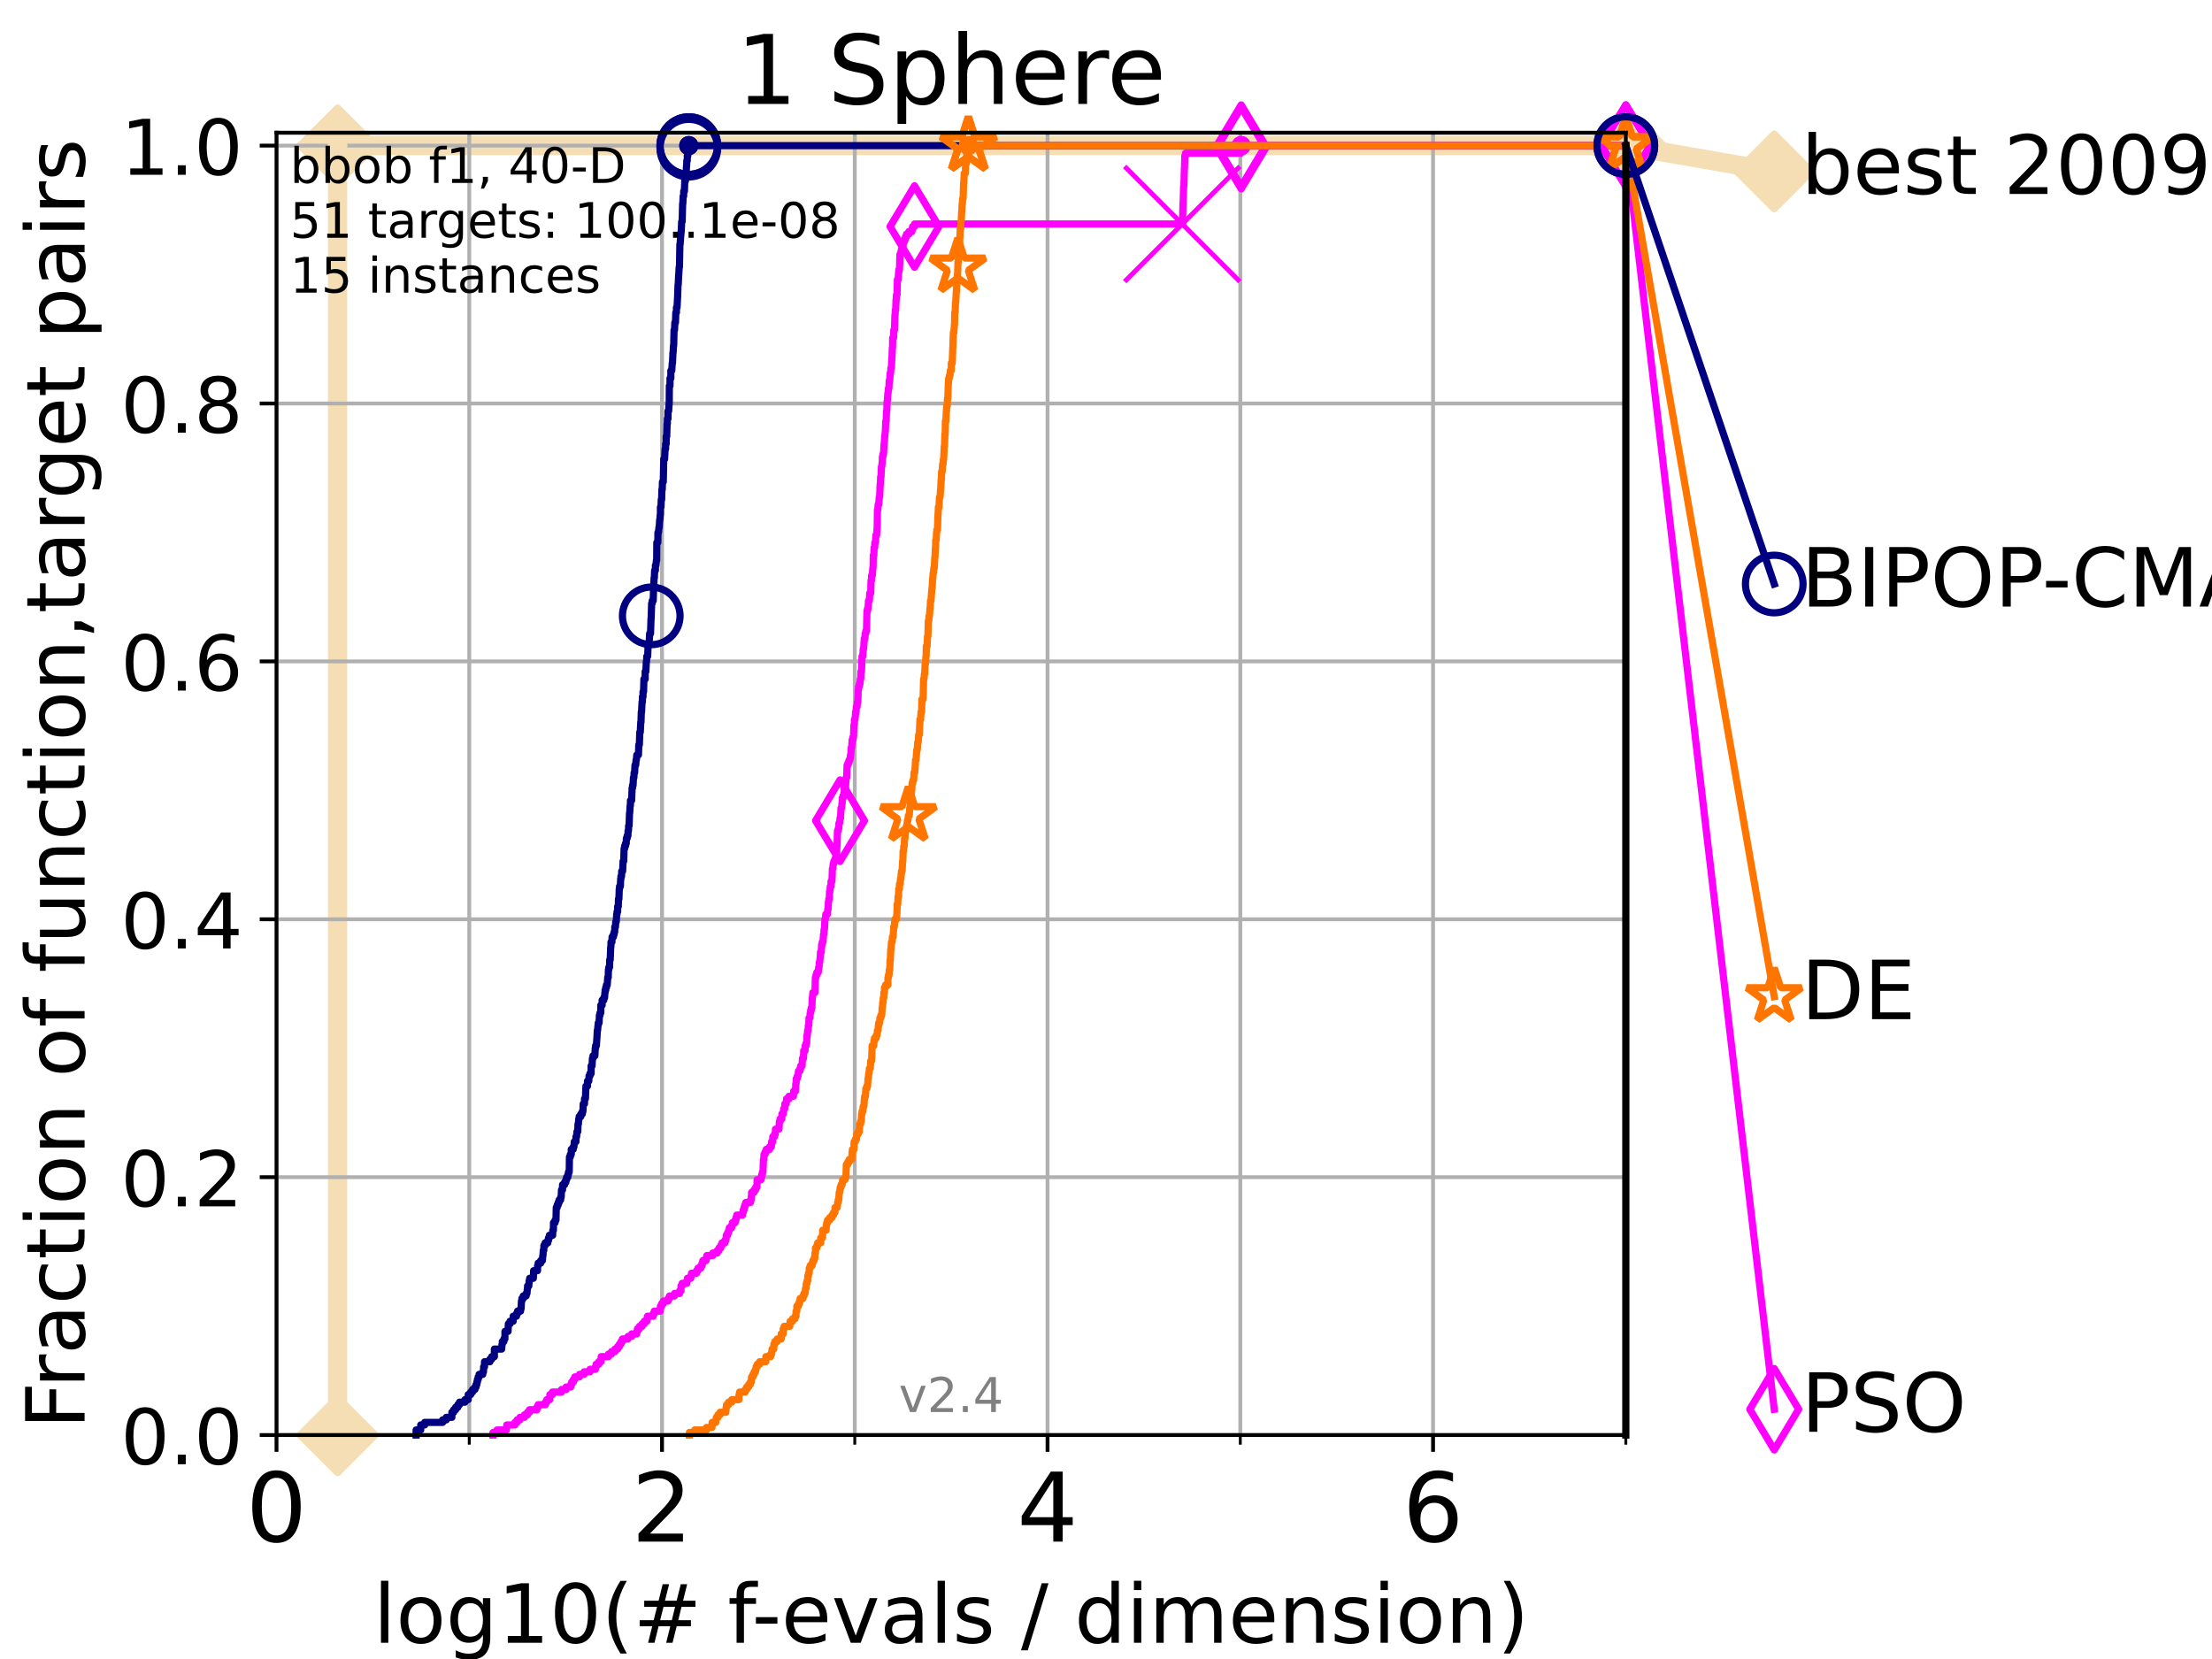 <?xml version="1.0" encoding="utf-8" standalone="no"?>
<!DOCTYPE svg PUBLIC "-//W3C//DTD SVG 1.1//EN"
  "http://www.w3.org/Graphics/SVG/1.1/DTD/svg11.dtd">
<!-- Created with matplotlib (https://matplotlib.org/) -->
<svg height="345.6pt" version="1.1" viewBox="0 0 460.8 345.6" width="460.8pt" xmlns="http://www.w3.org/2000/svg" xmlns:xlink="http://www.w3.org/1999/xlink">
 <defs>
  <style type="text/css">*{stroke-linecap:butt;stroke-linejoin:round;}</style>
 </defs>
 <g id="figure_1">
  <g id="patch_1">
   <path d="M 0 345.6 
L 460.8 345.6 
L 460.8 0 
L 0 0 
z
" style="fill:#ffffff;"/>
  </g>
  <g id="axes_1">
   <g id="patch_2">
    <path d="M 57.6 298.944 
L 338.688 298.944 
L 338.688 27.648 
L 57.6 27.648 
z
" style="fill:#ffffff;"/>
   </g>
   <g id="line2d_1">
    <path d="M 70.33 298.944 
L 70.33 30.334 
L 338.688 30.334 
" style="fill:none;stroke:#f5deb3;stroke-linecap:square;stroke-width:4;"/>
   </g>
   <g id="line2d_2">
    <defs>
     <path d="M -0 7.778 
L 7.778 0 
L 0 -7.778 
L -7.778 -0 
z
" id="m6ef4e3f5f8" style="stroke:#f5deb3;stroke-linejoin:miter;stroke-width:1.5;"/>
    </defs>
    <g>
     <use style="fill:#f5deb3;stroke:#f5deb3;stroke-linejoin:miter;stroke-width:1.5;" x="70.33" xlink:href="#m6ef4e3f5f8" y="298.944"/>
     <use style="fill:#f5deb3;stroke:#f5deb3;stroke-linejoin:miter;stroke-width:1.5;" x="70.33" xlink:href="#m6ef4e3f5f8" y="298.944"/>
     <use style="fill:#f5deb3;stroke:#f5deb3;stroke-linejoin:miter;stroke-width:1.5;" x="70.33" xlink:href="#m6ef4e3f5f8" y="30.334"/>
     <use style="fill:#f5deb3;stroke:#f5deb3;stroke-linejoin:miter;stroke-width:1.5;" x="70.33" xlink:href="#m6ef4e3f5f8" y="30.334"/>
     <use style="fill:#f5deb3;stroke:#f5deb3;stroke-linejoin:miter;stroke-width:1.5;" x="338.688" xlink:href="#m6ef4e3f5f8" y="30.334"/>
    </g>
   </g>
   <g id="line2d_3">
    <path style="fill:none;stroke:#f5deb3;stroke-linecap:square;stroke-width:4;"/>
    <g/>
   </g>
   <g id="line2d_4">
    <path d="M 338.688 30.334 
L 369.608 35.706 
" style="fill:none;stroke:#f5deb3;stroke-linecap:square;stroke-width:4;"/>
    <g>
     <use style="fill:#f5deb3;stroke:#f5deb3;stroke-linejoin:miter;stroke-width:1.5;" x="338.688" xlink:href="#m6ef4e3f5f8" y="30.334"/>
     <use style="fill:#f5deb3;stroke:#f5deb3;stroke-linejoin:miter;stroke-width:1.5;" x="369.608" xlink:href="#m6ef4e3f5f8" y="35.706"/>
    </g>
   </g>
   <g id="matplotlib.axis_1">
    <g id="xtick_1">
     <g id="line2d_5">
      <path clip-path="url(#pd94988ec40)" d="M 57.6 298.944 
L 57.6 27.648 
" style="fill:none;stroke:#b0b0b0;stroke-linecap:square;stroke-width:0.8;"/>
     </g>
     <g id="line2d_6">
      <defs>
       <path d="M 0 0 
L 0 3.5 
" id="maca0a7caf5" style="stroke:#000000;stroke-width:0.8;"/>
      </defs>
      <g>
       <use style="stroke:#000000;stroke-width:0.8;" x="57.6" xlink:href="#maca0a7caf5" y="298.944"/>
      </g>
     </g>
     <g id="text_1">
      <!-- 0 -->
      <g transform="translate(51.237 321.141)scale(0.2 -0.2)">
       <defs>
        <path d="M 31.781 66.406 
Q 24.172 66.406 20.328 58.906 
Q 16.5 51.422 16.5 36.375 
Q 16.5 21.391 20.328 13.891 
Q 24.172 6.391 31.781 6.391 
Q 39.453 6.391 43.281 13.891 
Q 47.125 21.391 47.125 36.375 
Q 47.125 51.422 43.281 58.906 
Q 39.453 66.406 31.781 66.406 
z
M 31.781 74.219 
Q 44.047 74.219 50.516 64.516 
Q 56.984 54.828 56.984 36.375 
Q 56.984 17.969 50.516 8.266 
Q 44.047 -1.422 31.781 -1.422 
Q 19.531 -1.422 13.062 8.266 
Q 6.594 17.969 6.594 36.375 
Q 6.594 54.828 13.062 64.516 
Q 19.531 74.219 31.781 74.219 
z
" id="DejaVuSans-48"/>
       </defs>
       <use xlink:href="#DejaVuSans-48"/>
      </g>
     </g>
    </g>
    <g id="xtick_2">
     <g id="line2d_7">
      <path clip-path="url(#pd94988ec40)" d="M 137.911 298.944 
L 137.911 27.648 
" style="fill:none;stroke:#b0b0b0;stroke-linecap:square;stroke-width:0.8;"/>
     </g>
     <g id="line2d_8">
      <g>
       <use style="stroke:#000000;stroke-width:0.8;" x="137.911" xlink:href="#maca0a7caf5" y="298.944"/>
      </g>
     </g>
     <g id="text_2">
      <!-- 2 -->
      <g transform="translate(131.548 321.141)scale(0.2 -0.2)">
       <defs>
        <path d="M 19.188 8.297 
L 53.609 8.297 
L 53.609 0 
L 7.328 0 
L 7.328 8.297 
Q 12.938 14.109 22.625 23.891 
Q 32.328 33.688 34.812 36.531 
Q 39.547 41.844 41.422 45.531 
Q 43.312 49.219 43.312 52.781 
Q 43.312 58.594 39.234 62.25 
Q 35.156 65.922 28.609 65.922 
Q 23.969 65.922 18.812 64.312 
Q 13.672 62.703 7.812 59.422 
L 7.812 69.391 
Q 13.766 71.781 18.938 73 
Q 24.125 74.219 28.422 74.219 
Q 39.75 74.219 46.484 68.547 
Q 53.219 62.891 53.219 53.422 
Q 53.219 48.922 51.531 44.891 
Q 49.859 40.875 45.406 35.406 
Q 44.188 33.984 37.641 27.219 
Q 31.109 20.453 19.188 8.297 
z
" id="DejaVuSans-50"/>
       </defs>
       <use xlink:href="#DejaVuSans-50"/>
      </g>
     </g>
    </g>
    <g id="xtick_3">
     <g id="line2d_9">
      <path clip-path="url(#pd94988ec40)" d="M 218.222 298.944 
L 218.222 27.648 
" style="fill:none;stroke:#b0b0b0;stroke-linecap:square;stroke-width:0.8;"/>
     </g>
     <g id="line2d_10">
      <g>
       <use style="stroke:#000000;stroke-width:0.8;" x="218.222" xlink:href="#maca0a7caf5" y="298.944"/>
      </g>
     </g>
     <g id="text_3">
      <!-- 4 -->
      <g transform="translate(211.859 321.141)scale(0.2 -0.2)">
       <defs>
        <path d="M 37.797 64.312 
L 12.891 25.391 
L 37.797 25.391 
z
M 35.203 72.906 
L 47.609 72.906 
L 47.609 25.391 
L 58.016 25.391 
L 58.016 17.188 
L 47.609 17.188 
L 47.609 0 
L 37.797 0 
L 37.797 17.188 
L 4.891 17.188 
L 4.891 26.703 
z
" id="DejaVuSans-52"/>
       </defs>
       <use xlink:href="#DejaVuSans-52"/>
      </g>
     </g>
    </g>
    <g id="xtick_4">
     <g id="line2d_11">
      <path clip-path="url(#pd94988ec40)" d="M 298.533 298.944 
L 298.533 27.648 
" style="fill:none;stroke:#b0b0b0;stroke-linecap:square;stroke-width:0.8;"/>
     </g>
     <g id="line2d_12">
      <g>
       <use style="stroke:#000000;stroke-width:0.8;" x="298.533" xlink:href="#maca0a7caf5" y="298.944"/>
      </g>
     </g>
     <g id="text_4">
      <!-- 6 -->
      <g transform="translate(292.17 321.141)scale(0.2 -0.2)">
       <defs>
        <path d="M 33.016 40.375 
Q 26.375 40.375 22.484 35.828 
Q 18.609 31.297 18.609 23.391 
Q 18.609 15.531 22.484 10.953 
Q 26.375 6.391 33.016 6.391 
Q 39.656 6.391 43.531 10.953 
Q 47.406 15.531 47.406 23.391 
Q 47.406 31.297 43.531 35.828 
Q 39.656 40.375 33.016 40.375 
z
M 52.594 71.297 
L 52.594 62.312 
Q 48.875 64.062 45.094 64.984 
Q 41.312 65.922 37.594 65.922 
Q 27.828 65.922 22.672 59.328 
Q 17.531 52.734 16.797 39.406 
Q 19.672 43.656 24.016 45.922 
Q 28.375 48.188 33.594 48.188 
Q 44.578 48.188 50.953 41.516 
Q 57.328 34.859 57.328 23.391 
Q 57.328 12.156 50.688 5.359 
Q 44.047 -1.422 33.016 -1.422 
Q 20.359 -1.422 13.672 8.266 
Q 6.984 17.969 6.984 36.375 
Q 6.984 53.656 15.188 63.938 
Q 23.391 74.219 37.203 74.219 
Q 40.922 74.219 44.703 73.484 
Q 48.484 72.75 52.594 71.297 
z
" id="DejaVuSans-54"/>
       </defs>
       <use xlink:href="#DejaVuSans-54"/>
      </g>
     </g>
    </g>
    <g id="xtick_5">
     <g id="line2d_13">
      <path clip-path="url(#pd94988ec40)" d="M 97.755 298.944 
L 97.755 27.648 
" style="fill:none;stroke:#b0b0b0;stroke-linecap:square;stroke-width:0.8;"/>
     </g>
     <g id="line2d_14">
      <defs>
       <path d="M 0 0 
L 0 2 
" id="mf4c02a5338" style="stroke:#000000;stroke-width:0.6;"/>
      </defs>
      <g>
       <use style="stroke:#000000;stroke-width:0.6;" x="97.755" xlink:href="#mf4c02a5338" y="298.944"/>
      </g>
     </g>
    </g>
    <g id="xtick_6">
     <g id="line2d_15">
      <path clip-path="url(#pd94988ec40)" d="M 178.066 298.944 
L 178.066 27.648 
" style="fill:none;stroke:#b0b0b0;stroke-linecap:square;stroke-width:0.8;"/>
     </g>
     <g id="line2d_16">
      <g>
       <use style="stroke:#000000;stroke-width:0.6;" x="178.066" xlink:href="#mf4c02a5338" y="298.944"/>
      </g>
     </g>
    </g>
    <g id="xtick_7">
     <g id="line2d_17">
      <path clip-path="url(#pd94988ec40)" d="M 258.377 298.944 
L 258.377 27.648 
" style="fill:none;stroke:#b0b0b0;stroke-linecap:square;stroke-width:0.8;"/>
     </g>
     <g id="line2d_18">
      <g>
       <use style="stroke:#000000;stroke-width:0.6;" x="258.377" xlink:href="#mf4c02a5338" y="298.944"/>
      </g>
     </g>
    </g>
    <g id="xtick_8">
     <g id="line2d_19">
      <path clip-path="url(#pd94988ec40)" d="M 338.688 298.944 
L 338.688 27.648 
" style="fill:none;stroke:#b0b0b0;stroke-linecap:square;stroke-width:0.8;"/>
     </g>
     <g id="line2d_20">
      <g>
       <use style="stroke:#000000;stroke-width:0.6;" x="338.688" xlink:href="#mf4c02a5338" y="298.944"/>
      </g>
     </g>
    </g>
    <g id="text_5">
     <!-- log10(# f-evals / dimension) -->
     <g transform="translate(77.764 342.218)scale(0.17 -0.17)">
      <defs>
       <path d="M 9.422 75.984 
L 18.406 75.984 
L 18.406 0 
L 9.422 0 
z
" id="DejaVuSans-108"/>
       <path d="M 30.609 48.391 
Q 23.391 48.391 19.188 42.75 
Q 14.984 37.109 14.984 27.297 
Q 14.984 17.484 19.156 11.844 
Q 23.344 6.203 30.609 6.203 
Q 37.797 6.203 41.984 11.859 
Q 46.188 17.531 46.188 27.297 
Q 46.188 37.016 41.984 42.703 
Q 37.797 48.391 30.609 48.391 
z
M 30.609 56 
Q 42.328 56 49.016 48.375 
Q 55.719 40.766 55.719 27.297 
Q 55.719 13.875 49.016 6.219 
Q 42.328 -1.422 30.609 -1.422 
Q 18.844 -1.422 12.172 6.219 
Q 5.516 13.875 5.516 27.297 
Q 5.516 40.766 12.172 48.375 
Q 18.844 56 30.609 56 
z
" id="DejaVuSans-111"/>
       <path d="M 45.406 27.984 
Q 45.406 37.75 41.375 43.109 
Q 37.359 48.484 30.078 48.484 
Q 22.859 48.484 18.828 43.109 
Q 14.797 37.75 14.797 27.984 
Q 14.797 18.266 18.828 12.891 
Q 22.859 7.516 30.078 7.516 
Q 37.359 7.516 41.375 12.891 
Q 45.406 18.266 45.406 27.984 
z
M 54.391 6.781 
Q 54.391 -7.172 48.188 -13.984 
Q 42 -20.797 29.203 -20.797 
Q 24.469 -20.797 20.266 -20.094 
Q 16.062 -19.391 12.109 -17.922 
L 12.109 -9.188 
Q 16.062 -11.328 19.922 -12.344 
Q 23.781 -13.375 27.781 -13.375 
Q 36.625 -13.375 41.016 -8.766 
Q 45.406 -4.156 45.406 5.172 
L 45.406 9.625 
Q 42.625 4.781 38.281 2.391 
Q 33.938 0 27.875 0 
Q 17.828 0 11.672 7.656 
Q 5.516 15.328 5.516 27.984 
Q 5.516 40.672 11.672 48.328 
Q 17.828 56 27.875 56 
Q 33.938 56 38.281 53.609 
Q 42.625 51.219 45.406 46.391 
L 45.406 54.688 
L 54.391 54.688 
z
" id="DejaVuSans-103"/>
       <path d="M 12.406 8.297 
L 28.516 8.297 
L 28.516 63.922 
L 10.984 60.406 
L 10.984 69.391 
L 28.422 72.906 
L 38.281 72.906 
L 38.281 8.297 
L 54.391 8.297 
L 54.391 0 
L 12.406 0 
z
" id="DejaVuSans-49"/>
       <path d="M 31 75.875 
Q 24.469 64.656 21.281 53.656 
Q 18.109 42.672 18.109 31.391 
Q 18.109 20.125 21.312 9.062 
Q 24.516 -2 31 -13.188 
L 23.188 -13.188 
Q 15.875 -1.703 12.234 9.375 
Q 8.594 20.453 8.594 31.391 
Q 8.594 42.281 12.203 53.312 
Q 15.828 64.359 23.188 75.875 
z
" id="DejaVuSans-40"/>
       <path d="M 51.125 44 
L 36.922 44 
L 32.812 27.688 
L 47.125 27.688 
z
M 43.797 71.781 
L 38.719 51.516 
L 52.984 51.516 
L 58.109 71.781 
L 65.922 71.781 
L 60.891 51.516 
L 76.125 51.516 
L 76.125 44 
L 58.984 44 
L 54.984 27.688 
L 70.516 27.688 
L 70.516 20.219 
L 53.078 20.219 
L 48 0 
L 40.188 0 
L 45.219 20.219 
L 30.906 20.219 
L 25.875 0 
L 18.016 0 
L 23.094 20.219 
L 7.719 20.219 
L 7.719 27.688 
L 24.906 27.688 
L 29 44 
L 13.281 44 
L 13.281 51.516 
L 30.906 51.516 
L 35.891 71.781 
z
" id="DejaVuSans-35"/>
       <path id="DejaVuSans-32"/>
       <path d="M 37.109 75.984 
L 37.109 68.5 
L 28.516 68.5 
Q 23.688 68.5 21.797 66.547 
Q 19.922 64.594 19.922 59.516 
L 19.922 54.688 
L 34.719 54.688 
L 34.719 47.703 
L 19.922 47.703 
L 19.922 0 
L 10.891 0 
L 10.891 47.703 
L 2.297 47.703 
L 2.297 54.688 
L 10.891 54.688 
L 10.891 58.5 
Q 10.891 67.625 15.141 71.797 
Q 19.391 75.984 28.609 75.984 
z
" id="DejaVuSans-102"/>
       <path d="M 4.891 31.391 
L 31.203 31.391 
L 31.203 23.391 
L 4.891 23.391 
z
" id="DejaVuSans-45"/>
       <path d="M 56.203 29.594 
L 56.203 25.203 
L 14.891 25.203 
Q 15.484 15.922 20.484 11.062 
Q 25.484 6.203 34.422 6.203 
Q 39.594 6.203 44.453 7.469 
Q 49.312 8.734 54.109 11.281 
L 54.109 2.781 
Q 49.266 0.734 44.188 -0.344 
Q 39.109 -1.422 33.891 -1.422 
Q 20.797 -1.422 13.156 6.188 
Q 5.516 13.812 5.516 26.812 
Q 5.516 40.234 12.766 48.109 
Q 20.016 56 32.328 56 
Q 43.359 56 49.781 48.891 
Q 56.203 41.797 56.203 29.594 
z
M 47.219 32.234 
Q 47.125 39.594 43.094 43.984 
Q 39.062 48.391 32.422 48.391 
Q 24.906 48.391 20.391 44.141 
Q 15.875 39.891 15.188 32.172 
z
" id="DejaVuSans-101"/>
       <path d="M 2.984 54.688 
L 12.5 54.688 
L 29.594 8.797 
L 46.688 54.688 
L 56.203 54.688 
L 35.688 0 
L 23.484 0 
z
" id="DejaVuSans-118"/>
       <path d="M 34.281 27.484 
Q 23.391 27.484 19.188 25 
Q 14.984 22.516 14.984 16.5 
Q 14.984 11.719 18.141 8.906 
Q 21.297 6.109 26.703 6.109 
Q 34.188 6.109 38.703 11.406 
Q 43.219 16.703 43.219 25.484 
L 43.219 27.484 
z
M 52.203 31.203 
L 52.203 0 
L 43.219 0 
L 43.219 8.297 
Q 40.141 3.328 35.547 0.953 
Q 30.953 -1.422 24.312 -1.422 
Q 15.922 -1.422 10.953 3.297 
Q 6 8.016 6 15.922 
Q 6 25.141 12.172 29.828 
Q 18.359 34.516 30.609 34.516 
L 43.219 34.516 
L 43.219 35.406 
Q 43.219 41.609 39.141 45 
Q 35.062 48.391 27.688 48.391 
Q 23 48.391 18.547 47.266 
Q 14.109 46.141 10.016 43.891 
L 10.016 52.203 
Q 14.938 54.109 19.578 55.047 
Q 24.219 56 28.609 56 
Q 40.484 56 46.344 49.844 
Q 52.203 43.703 52.203 31.203 
z
" id="DejaVuSans-97"/>
       <path d="M 44.281 53.078 
L 44.281 44.578 
Q 40.484 46.531 36.375 47.5 
Q 32.281 48.484 27.875 48.484 
Q 21.188 48.484 17.844 46.438 
Q 14.5 44.391 14.5 40.281 
Q 14.5 37.156 16.891 35.375 
Q 19.281 33.594 26.516 31.984 
L 29.594 31.297 
Q 39.156 29.25 43.188 25.516 
Q 47.219 21.781 47.219 15.094 
Q 47.219 7.469 41.188 3.016 
Q 35.156 -1.422 24.609 -1.422 
Q 20.219 -1.422 15.453 -0.562 
Q 10.688 0.297 5.422 2 
L 5.422 11.281 
Q 10.406 8.688 15.234 7.391 
Q 20.062 6.109 24.812 6.109 
Q 31.156 6.109 34.562 8.281 
Q 37.984 10.453 37.984 14.406 
Q 37.984 18.062 35.516 20.016 
Q 33.062 21.969 24.703 23.781 
L 21.578 24.516 
Q 13.234 26.266 9.516 29.906 
Q 5.812 33.547 5.812 39.891 
Q 5.812 47.609 11.281 51.797 
Q 16.75 56 26.812 56 
Q 31.781 56 36.172 55.266 
Q 40.578 54.547 44.281 53.078 
z
" id="DejaVuSans-115"/>
       <path d="M 25.391 72.906 
L 33.688 72.906 
L 8.297 -9.281 
L 0 -9.281 
z
" id="DejaVuSans-47"/>
       <path d="M 45.406 46.391 
L 45.406 75.984 
L 54.391 75.984 
L 54.391 0 
L 45.406 0 
L 45.406 8.203 
Q 42.578 3.328 38.25 0.953 
Q 33.938 -1.422 27.875 -1.422 
Q 17.969 -1.422 11.734 6.484 
Q 5.516 14.406 5.516 27.297 
Q 5.516 40.188 11.734 48.094 
Q 17.969 56 27.875 56 
Q 33.938 56 38.25 53.625 
Q 42.578 51.266 45.406 46.391 
z
M 14.797 27.297 
Q 14.797 17.391 18.875 11.75 
Q 22.953 6.109 30.078 6.109 
Q 37.203 6.109 41.297 11.75 
Q 45.406 17.391 45.406 27.297 
Q 45.406 37.203 41.297 42.844 
Q 37.203 48.484 30.078 48.484 
Q 22.953 48.484 18.875 42.844 
Q 14.797 37.203 14.797 27.297 
z
" id="DejaVuSans-100"/>
       <path d="M 9.422 54.688 
L 18.406 54.688 
L 18.406 0 
L 9.422 0 
z
M 9.422 75.984 
L 18.406 75.984 
L 18.406 64.594 
L 9.422 64.594 
z
" id="DejaVuSans-105"/>
       <path d="M 52 44.188 
Q 55.375 50.25 60.062 53.125 
Q 64.75 56 71.094 56 
Q 79.641 56 84.281 50.016 
Q 88.922 44.047 88.922 33.016 
L 88.922 0 
L 79.891 0 
L 79.891 32.719 
Q 79.891 40.578 77.094 44.375 
Q 74.312 48.188 68.609 48.188 
Q 61.625 48.188 57.562 43.547 
Q 53.516 38.922 53.516 30.906 
L 53.516 0 
L 44.484 0 
L 44.484 32.719 
Q 44.484 40.625 41.703 44.406 
Q 38.922 48.188 33.109 48.188 
Q 26.219 48.188 22.156 43.531 
Q 18.109 38.875 18.109 30.906 
L 18.109 0 
L 9.078 0 
L 9.078 54.688 
L 18.109 54.688 
L 18.109 46.188 
Q 21.188 51.219 25.484 53.609 
Q 29.781 56 35.688 56 
Q 41.656 56 45.828 52.969 
Q 50 49.953 52 44.188 
z
" id="DejaVuSans-109"/>
       <path d="M 54.891 33.016 
L 54.891 0 
L 45.906 0 
L 45.906 32.719 
Q 45.906 40.484 42.875 44.328 
Q 39.844 48.188 33.797 48.188 
Q 26.516 48.188 22.312 43.547 
Q 18.109 38.922 18.109 30.906 
L 18.109 0 
L 9.078 0 
L 9.078 54.688 
L 18.109 54.688 
L 18.109 46.188 
Q 21.344 51.125 25.703 53.562 
Q 30.078 56 35.797 56 
Q 45.219 56 50.047 50.172 
Q 54.891 44.344 54.891 33.016 
z
" id="DejaVuSans-110"/>
       <path d="M 8.016 75.875 
L 15.828 75.875 
Q 23.141 64.359 26.781 53.312 
Q 30.422 42.281 30.422 31.391 
Q 30.422 20.453 26.781 9.375 
Q 23.141 -1.703 15.828 -13.188 
L 8.016 -13.188 
Q 14.5 -2 17.703 9.062 
Q 20.906 20.125 20.906 31.391 
Q 20.906 42.672 17.703 53.656 
Q 14.5 64.656 8.016 75.875 
z
" id="DejaVuSans-41"/>
      </defs>
      <use xlink:href="#DejaVuSans-108"/>
      <use x="27.783" xlink:href="#DejaVuSans-111"/>
      <use x="88.965" xlink:href="#DejaVuSans-103"/>
      <use x="152.441" xlink:href="#DejaVuSans-49"/>
      <use x="216.064" xlink:href="#DejaVuSans-48"/>
      <use x="279.688" xlink:href="#DejaVuSans-40"/>
      <use x="318.701" xlink:href="#DejaVuSans-35"/>
      <use x="402.49" xlink:href="#DejaVuSans-32"/>
      <use x="434.277" xlink:href="#DejaVuSans-102"/>
      <use x="463.982" xlink:href="#DejaVuSans-45"/>
      <use x="500.066" xlink:href="#DejaVuSans-101"/>
      <use x="561.59" xlink:href="#DejaVuSans-118"/>
      <use x="620.77" xlink:href="#DejaVuSans-97"/>
      <use x="682.049" xlink:href="#DejaVuSans-108"/>
      <use x="709.832" xlink:href="#DejaVuSans-115"/>
      <use x="761.932" xlink:href="#DejaVuSans-32"/>
      <use x="793.719" xlink:href="#DejaVuSans-47"/>
      <use x="827.41" xlink:href="#DejaVuSans-32"/>
      <use x="859.197" xlink:href="#DejaVuSans-100"/>
      <use x="922.674" xlink:href="#DejaVuSans-105"/>
      <use x="950.457" xlink:href="#DejaVuSans-109"/>
      <use x="1047.869" xlink:href="#DejaVuSans-101"/>
      <use x="1109.393" xlink:href="#DejaVuSans-110"/>
      <use x="1172.771" xlink:href="#DejaVuSans-115"/>
      <use x="1224.871" xlink:href="#DejaVuSans-105"/>
      <use x="1252.654" xlink:href="#DejaVuSans-111"/>
      <use x="1313.836" xlink:href="#DejaVuSans-110"/>
      <use x="1377.215" xlink:href="#DejaVuSans-41"/>
     </g>
    </g>
   </g>
   <g id="matplotlib.axis_2">
    <g id="ytick_1">
     <g id="line2d_21">
      <path clip-path="url(#pd94988ec40)" d="M 57.6 298.944 
L 338.688 298.944 
" style="fill:none;stroke:#b0b0b0;stroke-linecap:square;stroke-width:0.8;"/>
     </g>
     <g id="line2d_22">
      <defs>
       <path d="M 0 0 
L -3.5 0 
" id="m2a0410a240" style="stroke:#000000;stroke-width:0.8;"/>
      </defs>
      <g>
       <use style="stroke:#000000;stroke-width:0.8;" x="57.6" xlink:href="#m2a0410a240" y="298.944"/>
      </g>
     </g>
     <g id="text_6">
      <!-- 0.0 -->
      <g transform="translate(25.155 305.023)scale(0.16 -0.16)">
       <defs>
        <path d="M 10.688 12.406 
L 21 12.406 
L 21 0 
L 10.688 0 
z
" id="DejaVuSans-46"/>
       </defs>
       <use xlink:href="#DejaVuSans-48"/>
       <use x="63.623" xlink:href="#DejaVuSans-46"/>
       <use x="95.41" xlink:href="#DejaVuSans-48"/>
      </g>
     </g>
    </g>
    <g id="ytick_2">
     <g id="line2d_23">
      <path clip-path="url(#pd94988ec40)" d="M 57.6 245.222 
L 338.688 245.222 
" style="fill:none;stroke:#b0b0b0;stroke-linecap:square;stroke-width:0.8;"/>
     </g>
     <g id="line2d_24">
      <g>
       <use style="stroke:#000000;stroke-width:0.8;" x="57.6" xlink:href="#m2a0410a240" y="245.222"/>
      </g>
     </g>
     <g id="text_7">
      <!-- 0.2 -->
      <g transform="translate(25.155 251.301)scale(0.16 -0.16)">
       <use xlink:href="#DejaVuSans-48"/>
       <use x="63.623" xlink:href="#DejaVuSans-46"/>
       <use x="95.41" xlink:href="#DejaVuSans-50"/>
      </g>
     </g>
    </g>
    <g id="ytick_3">
     <g id="line2d_25">
      <path clip-path="url(#pd94988ec40)" d="M 57.6 191.5 
L 338.688 191.5 
" style="fill:none;stroke:#b0b0b0;stroke-linecap:square;stroke-width:0.8;"/>
     </g>
     <g id="line2d_26">
      <g>
       <use style="stroke:#000000;stroke-width:0.8;" x="57.6" xlink:href="#m2a0410a240" y="191.5"/>
      </g>
     </g>
     <g id="text_8">
      <!-- 0.4 -->
      <g transform="translate(25.155 197.579)scale(0.16 -0.16)">
       <use xlink:href="#DejaVuSans-48"/>
       <use x="63.623" xlink:href="#DejaVuSans-46"/>
       <use x="95.41" xlink:href="#DejaVuSans-52"/>
      </g>
     </g>
    </g>
    <g id="ytick_4">
     <g id="line2d_27">
      <path clip-path="url(#pd94988ec40)" d="M 57.6 137.778 
L 338.688 137.778 
" style="fill:none;stroke:#b0b0b0;stroke-linecap:square;stroke-width:0.8;"/>
     </g>
     <g id="line2d_28">
      <g>
       <use style="stroke:#000000;stroke-width:0.8;" x="57.6" xlink:href="#m2a0410a240" y="137.778"/>
      </g>
     </g>
     <g id="text_9">
      <!-- 0.6 -->
      <g transform="translate(25.155 143.857)scale(0.16 -0.16)">
       <use xlink:href="#DejaVuSans-48"/>
       <use x="63.623" xlink:href="#DejaVuSans-46"/>
       <use x="95.41" xlink:href="#DejaVuSans-54"/>
      </g>
     </g>
    </g>
    <g id="ytick_5">
     <g id="line2d_29">
      <path clip-path="url(#pd94988ec40)" d="M 57.6 84.056 
L 338.688 84.056 
" style="fill:none;stroke:#b0b0b0;stroke-linecap:square;stroke-width:0.8;"/>
     </g>
     <g id="line2d_30">
      <g>
       <use style="stroke:#000000;stroke-width:0.8;" x="57.6" xlink:href="#m2a0410a240" y="84.056"/>
      </g>
     </g>
     <g id="text_10">
      <!-- 0.8 -->
      <g transform="translate(25.155 90.135)scale(0.16 -0.16)">
       <defs>
        <path d="M 31.781 34.625 
Q 24.75 34.625 20.719 30.859 
Q 16.703 27.094 16.703 20.516 
Q 16.703 13.922 20.719 10.156 
Q 24.75 6.391 31.781 6.391 
Q 38.812 6.391 42.859 10.172 
Q 46.922 13.969 46.922 20.516 
Q 46.922 27.094 42.891 30.859 
Q 38.875 34.625 31.781 34.625 
z
M 21.922 38.812 
Q 15.578 40.375 12.031 44.719 
Q 8.5 49.078 8.5 55.328 
Q 8.5 64.062 14.719 69.141 
Q 20.953 74.219 31.781 74.219 
Q 42.672 74.219 48.875 69.141 
Q 55.078 64.062 55.078 55.328 
Q 55.078 49.078 51.531 44.719 
Q 48 40.375 41.703 38.812 
Q 48.828 37.156 52.797 32.312 
Q 56.781 27.484 56.781 20.516 
Q 56.781 9.906 50.312 4.234 
Q 43.844 -1.422 31.781 -1.422 
Q 19.734 -1.422 13.25 4.234 
Q 6.781 9.906 6.781 20.516 
Q 6.781 27.484 10.781 32.312 
Q 14.797 37.156 21.922 38.812 
z
M 18.312 54.391 
Q 18.312 48.734 21.844 45.562 
Q 25.391 42.391 31.781 42.391 
Q 38.141 42.391 41.719 45.562 
Q 45.312 48.734 45.312 54.391 
Q 45.312 60.062 41.719 63.234 
Q 38.141 66.406 31.781 66.406 
Q 25.391 66.406 21.844 63.234 
Q 18.312 60.062 18.312 54.391 
z
" id="DejaVuSans-56"/>
       </defs>
       <use xlink:href="#DejaVuSans-48"/>
       <use x="63.623" xlink:href="#DejaVuSans-46"/>
       <use x="95.41" xlink:href="#DejaVuSans-56"/>
      </g>
     </g>
    </g>
    <g id="ytick_6">
     <g id="line2d_31">
      <path clip-path="url(#pd94988ec40)" d="M 57.6 30.334 
L 338.688 30.334 
" style="fill:none;stroke:#b0b0b0;stroke-linecap:square;stroke-width:0.8;"/>
     </g>
     <g id="line2d_32">
      <g>
       <use style="stroke:#000000;stroke-width:0.8;" x="57.6" xlink:href="#m2a0410a240" y="30.334"/>
      </g>
     </g>
     <g id="text_11">
      <!-- 1.0 -->
      <g transform="translate(25.155 36.413)scale(0.16 -0.16)">
       <use xlink:href="#DejaVuSans-49"/>
       <use x="63.623" xlink:href="#DejaVuSans-46"/>
       <use x="95.41" xlink:href="#DejaVuSans-48"/>
      </g>
     </g>
    </g>
    <g id="text_12">
     <!-- Fraction of function,target pairs -->
     <g transform="translate(17.62 297.681)rotate(-90)scale(0.17 -0.17)">
      <defs>
       <path d="M 9.812 72.906 
L 51.703 72.906 
L 51.703 64.594 
L 19.672 64.594 
L 19.672 43.109 
L 48.578 43.109 
L 48.578 34.812 
L 19.672 34.812 
L 19.672 0 
L 9.812 0 
z
" id="DejaVuSans-70"/>
       <path d="M 41.109 46.297 
Q 39.594 47.172 37.812 47.578 
Q 36.031 48 33.891 48 
Q 26.266 48 22.188 43.047 
Q 18.109 38.094 18.109 28.812 
L 18.109 0 
L 9.078 0 
L 9.078 54.688 
L 18.109 54.688 
L 18.109 46.188 
Q 20.953 51.172 25.484 53.578 
Q 30.031 56 36.531 56 
Q 37.453 56 38.578 55.875 
Q 39.703 55.766 41.062 55.516 
z
" id="DejaVuSans-114"/>
       <path d="M 48.781 52.594 
L 48.781 44.188 
Q 44.969 46.297 41.141 47.344 
Q 37.312 48.391 33.406 48.391 
Q 24.656 48.391 19.812 42.844 
Q 14.984 37.312 14.984 27.297 
Q 14.984 17.281 19.812 11.734 
Q 24.656 6.203 33.406 6.203 
Q 37.312 6.203 41.141 7.25 
Q 44.969 8.297 48.781 10.406 
L 48.781 2.094 
Q 45.016 0.344 40.984 -0.531 
Q 36.969 -1.422 32.422 -1.422 
Q 20.062 -1.422 12.781 6.344 
Q 5.516 14.109 5.516 27.297 
Q 5.516 40.672 12.859 48.328 
Q 20.219 56 33.016 56 
Q 37.156 56 41.109 55.141 
Q 45.062 54.297 48.781 52.594 
z
" id="DejaVuSans-99"/>
       <path d="M 18.312 70.219 
L 18.312 54.688 
L 36.812 54.688 
L 36.812 47.703 
L 18.312 47.703 
L 18.312 18.016 
Q 18.312 11.328 20.141 9.422 
Q 21.969 7.516 27.594 7.516 
L 36.812 7.516 
L 36.812 0 
L 27.594 0 
Q 17.188 0 13.234 3.875 
Q 9.281 7.766 9.281 18.016 
L 9.281 47.703 
L 2.688 47.703 
L 2.688 54.688 
L 9.281 54.688 
L 9.281 70.219 
z
" id="DejaVuSans-116"/>
       <path d="M 8.5 21.578 
L 8.5 54.688 
L 17.484 54.688 
L 17.484 21.922 
Q 17.484 14.156 20.5 10.266 
Q 23.531 6.391 29.594 6.391 
Q 36.859 6.391 41.078 11.031 
Q 45.312 15.672 45.312 23.688 
L 45.312 54.688 
L 54.297 54.688 
L 54.297 0 
L 45.312 0 
L 45.312 8.406 
Q 42.047 3.422 37.719 1 
Q 33.406 -1.422 27.688 -1.422 
Q 18.266 -1.422 13.375 4.438 
Q 8.5 10.297 8.5 21.578 
z
M 31.109 56 
z
" id="DejaVuSans-117"/>
       <path d="M 11.719 12.406 
L 22.016 12.406 
L 22.016 4 
L 14.016 -11.625 
L 7.719 -11.625 
L 11.719 4 
z
" id="DejaVuSans-44"/>
       <path d="M 18.109 8.203 
L 18.109 -20.797 
L 9.078 -20.797 
L 9.078 54.688 
L 18.109 54.688 
L 18.109 46.391 
Q 20.953 51.266 25.266 53.625 
Q 29.594 56 35.594 56 
Q 45.562 56 51.781 48.094 
Q 58.016 40.188 58.016 27.297 
Q 58.016 14.406 51.781 6.484 
Q 45.562 -1.422 35.594 -1.422 
Q 29.594 -1.422 25.266 0.953 
Q 20.953 3.328 18.109 8.203 
z
M 48.688 27.297 
Q 48.688 37.203 44.609 42.844 
Q 40.531 48.484 33.406 48.484 
Q 26.266 48.484 22.188 42.844 
Q 18.109 37.203 18.109 27.297 
Q 18.109 17.391 22.188 11.75 
Q 26.266 6.109 33.406 6.109 
Q 40.531 6.109 44.609 11.75 
Q 48.688 17.391 48.688 27.297 
z
" id="DejaVuSans-112"/>
      </defs>
      <use xlink:href="#DejaVuSans-70"/>
      <use x="50.27" xlink:href="#DejaVuSans-114"/>
      <use x="91.383" xlink:href="#DejaVuSans-97"/>
      <use x="152.662" xlink:href="#DejaVuSans-99"/>
      <use x="207.643" xlink:href="#DejaVuSans-116"/>
      <use x="246.852" xlink:href="#DejaVuSans-105"/>
      <use x="274.635" xlink:href="#DejaVuSans-111"/>
      <use x="335.816" xlink:href="#DejaVuSans-110"/>
      <use x="399.195" xlink:href="#DejaVuSans-32"/>
      <use x="430.982" xlink:href="#DejaVuSans-111"/>
      <use x="492.164" xlink:href="#DejaVuSans-102"/>
      <use x="527.369" xlink:href="#DejaVuSans-32"/>
      <use x="559.156" xlink:href="#DejaVuSans-102"/>
      <use x="594.361" xlink:href="#DejaVuSans-117"/>
      <use x="657.74" xlink:href="#DejaVuSans-110"/>
      <use x="721.119" xlink:href="#DejaVuSans-99"/>
      <use x="776.1" xlink:href="#DejaVuSans-116"/>
      <use x="815.309" xlink:href="#DejaVuSans-105"/>
      <use x="843.092" xlink:href="#DejaVuSans-111"/>
      <use x="904.273" xlink:href="#DejaVuSans-110"/>
      <use x="967.652" xlink:href="#DejaVuSans-44"/>
      <use x="999.439" xlink:href="#DejaVuSans-116"/>
      <use x="1038.648" xlink:href="#DejaVuSans-97"/>
      <use x="1099.928" xlink:href="#DejaVuSans-114"/>
      <use x="1139.291" xlink:href="#DejaVuSans-103"/>
      <use x="1202.768" xlink:href="#DejaVuSans-101"/>
      <use x="1264.291" xlink:href="#DejaVuSans-116"/>
      <use x="1303.5" xlink:href="#DejaVuSans-32"/>
      <use x="1335.287" xlink:href="#DejaVuSans-112"/>
      <use x="1398.764" xlink:href="#DejaVuSans-97"/>
      <use x="1460.043" xlink:href="#DejaVuSans-105"/>
      <use x="1487.826" xlink:href="#DejaVuSans-114"/>
      <use x="1528.939" xlink:href="#DejaVuSans-115"/>
     </g>
    </g>
   </g>
   <g id="line2d_33">
    <defs>
     <path d="M 0 1.5 
C 0.398 1.5 0.779 1.342 1.061 1.061 
C 1.342 0.779 1.5 0.398 1.5 0 
C 1.5 -0.398 1.342 -0.779 1.061 -1.061 
C 0.779 -1.342 0.398 -1.5 0 -1.5 
C -0.398 -1.5 -0.779 -1.342 -1.061 -1.061 
C -1.342 -0.779 -1.5 -0.398 -1.5 0 
C -1.5 0.398 -1.342 0.779 -1.061 1.061 
C -0.779 1.342 -0.398 1.5 0 1.5 
z
" id="mca8a0aaf75" style="stroke:#f5deb3;"/>
    </defs>
    <g>
     <use style="fill:#f5deb3;stroke:#f5deb3;" x="70.33" xlink:href="#mca8a0aaf75" y="30.334"/>
     <use style="fill:#f5deb3;stroke:#f5deb3;" x="70.33" xlink:href="#mca8a0aaf75" y="30.334"/>
    </g>
   </g>
   <g id="line2d_34">
    <defs>
     <path d="M 0 1.5 
C 0.398 1.5 0.779 1.342 1.061 1.061 
C 1.342 0.779 1.5 0.398 1.5 0 
C 1.5 -0.398 1.342 -0.779 1.061 -1.061 
C 0.779 -1.342 0.398 -1.5 0 -1.5 
C -0.398 -1.5 -0.779 -1.342 -1.061 -1.061 
C -1.342 -0.779 -1.5 -0.398 -1.5 0 
C -1.5 0.398 -1.342 0.779 -1.061 1.061 
C -0.779 1.342 -0.398 1.5 0 1.5 
z
" id="m010894a2f8" style="stroke:#000080;"/>
    </defs>
    <g>
     <use style="fill:#000080;stroke:#000080;" x="143.49" xlink:href="#m010894a2f8" y="30.334"/>
     <use style="fill:#000080;stroke:#000080;" x="143.49" xlink:href="#m010894a2f8" y="30.334"/>
    </g>
   </g>
   <g id="line2d_35">
    <path d="M 86.684 298.944 
L 86.684 297.891 
L 87.644 297.891 
L 87.644 296.837 
L 88.48 296.837 
L 88.48 296.311 
L 92.207 296.311 
L 92.207 295.784 
L 92.969 295.784 
L 92.969 295.257 
L 94.134 295.257 
L 94.134 294.204 
L 94.506 294.204 
L 94.506 293.677 
L 94.921 293.677 
L 94.921 293.15 
L 95.377 293.15 
L 95.377 292.624 
L 95.723 292.624 
L 95.723 292.097 
L 96.861 292.097 
L 96.861 291.57 
L 97.536 291.57 
L 97.536 290.517 
L 98.058 290.517 
L 98.058 289.99 
L 98.439 289.99 
L 98.439 289.464 
L 98.935 289.464 
L 98.935 288.937 
L 99.178 288.937 
L 99.178 288.41 
L 99.338 288.41 
L 99.338 287.884 
L 99.457 287.884 
L 99.457 287.357 
L 99.615 287.357 
L 99.615 286.83 
L 99.809 286.83 
L 99.809 286.304 
L 100.568 286.304 
L 100.568 285.777 
L 100.716 285.777 
L 100.752 284.723 
L 100.935 284.723 
L 100.935 283.67 
L 102.06 283.67 
L 102.06 283.143 
L 102.431 283.143 
L 102.431 282.617 
L 102.989 282.617 
L 102.989 281.037 
L 104.504 281.037 
L 104.592 279.983 
L 104.651 279.983 
L 104.651 279.457 
L 104.971 279.457 
L 104.971 278.93 
L 105.172 278.93 
L 105.2 277.35 
L 105.843 277.35 
L 105.897 275.77 
L 106.249 275.77 
L 106.249 275.243 
L 106.906 275.243 
L 106.906 274.19 
L 107.589 274.19 
L 107.589 273.663 
L 107.811 273.663 
L 107.811 273.136 
L 108.437 273.136 
L 108.437 272.61 
L 108.554 272.61 
L 108.625 271.03 
L 108.718 271.03 
L 108.718 270.503 
L 108.995 270.503 
L 108.995 269.976 
L 109.602 269.976 
L 109.602 269.45 
L 109.778 269.45 
L 109.865 268.396 
L 109.909 268.396 
L 109.909 267.87 
L 110.167 267.87 
L 110.231 266.816 
L 110.338 266.816 
L 110.338 266.289 
L 111.105 266.289 
L 111.165 264.709 
L 111.975 264.709 
L 111.994 263.656 
L 112.109 263.656 
L 112.109 263.129 
L 112.637 263.129 
L 112.637 262.603 
L 112.987 262.603 
L 113.077 261.549 
L 113.114 261.549 
L 113.168 260.496 
L 113.275 260.496 
L 113.311 259.443 
L 113.56 259.443 
L 113.56 258.916 
L 114.114 258.916 
L 114.114 258.389 
L 114.267 258.389 
L 114.267 257.862 
L 114.436 257.862 
L 114.436 257.336 
L 115.125 257.336 
L 115.158 256.282 
L 115.286 256.282 
L 115.302 254.702 
L 115.633 254.702 
L 115.633 254.176 
L 115.82 254.176 
L 115.882 251.542 
L 116.066 251.542 
L 116.066 251.016 
L 116.278 251.016 
L 116.278 250.489 
L 116.488 250.489 
L 116.488 249.962 
L 116.783 249.962 
L 116.783 249.436 
L 116.9 249.436 
L 116.972 247.855 
L 117.188 247.855 
L 117.188 246.802 
L 117.612 246.802 
L 117.612 246.275 
L 117.876 246.275 
L 117.876 245.749 
L 118.04 245.749 
L 118.04 245.222 
L 118.297 245.222 
L 118.297 244.695 
L 118.417 244.695 
L 118.417 244.169 
L 118.577 244.169 
L 118.629 241.009 
L 118.813 241.009 
L 118.813 240.482 
L 119.007 240.482 
L 119.007 239.428 
L 119.415 239.428 
L 119.415 238.902 
L 119.565 238.902 
L 119.64 237.848 
L 119.972 237.848 
L 119.985 236.795 
L 120.118 236.795 
L 120.191 235.742 
L 120.358 235.742 
L 120.406 234.162 
L 120.489 234.162 
L 120.56 233.108 
L 120.654 233.108 
L 120.654 232.582 
L 121.002 232.582 
L 121.002 232.055 
L 121.31 232.055 
L 121.31 231.528 
L 121.434 231.528 
L 121.501 229.948 
L 121.756 229.948 
L 121.767 228.895 
L 121.953 228.895 
L 122.062 226.261 
L 122.383 226.261 
L 122.383 225.208 
L 122.657 225.208 
L 122.709 224.155 
L 122.896 224.155 
L 122.896 223.628 
L 123.142 223.628 
L 123.142 222.048 
L 123.334 222.048 
L 123.414 220.468 
L 123.534 220.468 
L 123.534 219.941 
L 123.918 219.941 
L 124.005 218.361 
L 124.072 218.361 
L 124.072 217.834 
L 124.236 217.834 
L 124.34 216.254 
L 124.35 216.254 
L 124.426 214.674 
L 124.482 214.674 
L 124.576 213.621 
L 124.623 213.621 
L 124.623 213.094 
L 124.799 213.094 
L 124.864 211.514 
L 124.992 211.514 
L 124.992 210.987 
L 125.156 210.987 
L 125.156 209.407 
L 125.435 209.407 
L 125.435 208.354 
L 125.779 208.354 
L 125.779 207.827 
L 125.945 207.827 
L 126.014 206.774 
L 126.057 206.774 
L 126.057 206.247 
L 126.185 206.247 
L 126.185 205.721 
L 126.33 205.721 
L 126.33 205.194 
L 126.498 205.194 
L 126.599 203.614 
L 126.707 203.614 
L 126.74 202.034 
L 126.823 202.034 
L 126.823 201.507 
L 126.978 201.507 
L 127.019 199.927 
L 127.117 199.927 
L 127.221 197.294 
L 127.254 197.294 
L 127.286 196.24 
L 127.477 196.24 
L 127.509 195.187 
L 127.776 195.187 
L 127.776 194.66 
L 127.939 194.66 
L 127.939 194.133 
L 128.054 194.133 
L 128.07 193.08 
L 128.207 193.08 
L 128.268 192.027 
L 128.374 192.027 
L 128.471 190.447 
L 128.539 190.447 
L 128.539 189.92 
L 128.665 189.92 
L 128.665 188.867 
L 128.798 188.867 
L 128.834 187.287 
L 128.93 187.287 
L 129.002 185.18 
L 129.06 185.18 
L 129.06 184.653 
L 129.233 184.653 
L 129.298 183.073 
L 129.355 183.073 
L 129.355 182.546 
L 129.476 182.546 
L 129.511 181.493 
L 129.7 181.493 
L 129.805 179.386 
L 129.929 179.386 
L 130.012 176.753 
L 130.128 176.753 
L 130.128 176.226 
L 130.311 176.226 
L 130.311 175.699 
L 130.459 175.699 
L 130.485 174.646 
L 130.645 174.646 
L 130.645 174.119 
L 130.803 174.119 
L 130.842 173.066 
L 130.92 173.066 
L 130.959 172.013 
L 131.05 172.013 
L 131.14 169.379 
L 131.172 169.379 
L 131.275 167.799 
L 131.326 167.799 
L 131.338 166.746 
L 131.578 166.746 
L 131.684 164.112 
L 131.771 164.112 
L 131.771 163.586 
L 131.883 163.586 
L 131.956 162.006 
L 132.048 162.006 
L 132.103 160.952 
L 132.206 160.952 
L 132.285 159.372 
L 132.428 159.372 
L 132.506 158.319 
L 132.565 158.319 
L 132.66 157.265 
L 132.998 157.265 
L 133.073 155.159 
L 133.188 155.159 
L 133.279 152.525 
L 133.381 152.525 
L 133.488 150.419 
L 133.533 150.419 
L 133.595 148.312 
L 133.645 148.312 
L 133.756 146.205 
L 133.828 146.205 
L 133.828 145.152 
L 133.954 145.152 
L 133.954 144.098 
L 134.068 144.098 
L 134.139 141.465 
L 134.402 141.465 
L 134.402 139.885 
L 134.54 139.885 
L 134.651 137.778 
L 134.688 137.778 
L 134.74 136.725 
L 134.922 136.725 
L 135.025 134.091 
L 135.225 134.091 
L 135.331 131.985 
L 135.517 131.985 
L 135.622 128.824 
L 135.647 128.824 
L 135.751 125.664 
L 135.874 125.664 
L 135.874 125.138 
L 136.073 125.138 
L 136.18 121.977 
L 136.189 121.977 
L 136.261 120.397 
L 136.309 120.397 
L 136.376 118.817 
L 136.532 118.817 
L 136.537 117.764 
L 136.65 117.764 
L 136.748 116.711 
L 136.799 116.711 
L 136.827 113.024 
L 137.035 113.024 
L 137.062 110.917 
L 137.167 110.917 
L 137.276 109.864 
L 137.317 109.864 
L 137.425 108.284 
L 137.465 108.284 
L 137.545 107.23 
L 137.576 107.23 
L 137.581 105.65 
L 137.691 105.65 
L 137.753 104.07 
L 137.832 104.07 
L 137.885 101.963 
L 137.959 101.963 
L 137.998 100.383 
L 138.171 100.383 
L 138.273 95.643 
L 138.447 95.643 
L 138.549 93.536 
L 138.653 93.536 
L 138.662 92.483 
L 138.778 92.483 
L 138.782 90.903 
L 138.89 90.903 
L 138.968 88.27 
L 139.017 88.27 
L 139.03 87.216 
L 139.156 87.216 
L 139.16 85.636 
L 139.289 85.636 
L 139.39 84.056 
L 139.41 84.056 
L 139.438 80.369 
L 139.569 80.369 
L 139.577 78.789 
L 139.747 78.789 
L 139.754 77.209 
L 139.942 77.209 
L 140.042 75.629 
L 140.092 75.629 
L 140.181 73.522 
L 140.211 73.522 
L 140.303 71.942 
L 140.348 71.942 
L 140.413 68.782 
L 140.51 68.782 
L 140.582 67.202 
L 140.712 67.202 
L 140.786 65.095 
L 140.915 65.095 
L 140.919 64.042 
L 141.043 64.042 
L 141.148 61.935 
L 141.156 61.935 
L 141.246 59.302 
L 141.286 59.302 
L 141.382 57.195 
L 141.4 57.195 
L 141.486 55.615 
L 141.546 55.615 
L 141.634 50.875 
L 141.683 50.875 
L 141.788 49.295 
L 141.799 49.295 
L 141.896 48.241 
L 141.91 48.241 
L 142.007 46.135 
L 142.107 46.135 
L 142.202 42.448 
L 142.243 42.448 
L 142.314 40.868 
L 142.412 40.868 
L 142.433 39.814 
L 142.577 39.814 
L 142.647 37.708 
L 142.789 37.708 
L 142.832 36.128 
L 142.933 36.128 
L 143.012 34.548 
L 143.047 34.548 
L 143.067 33.494 
L 143.164 33.494 
L 143.18 32.441 
L 143.286 32.441 
L 143.35 31.387 
L 143.455 31.387 
L 143.49 30.334 
L 338.688 30.334 
L 338.688 30.334 
" style="fill:none;stroke:#000080;stroke-linecap:square;stroke-width:1.5;"/>
   </g>
   <g id="line2d_36">
    <defs>
     <path d="M 0 6 
C 1.591 6 3.117 5.368 4.243 4.243 
C 5.368 3.117 6 1.591 6 0 
C 6 -1.591 5.368 -3.117 4.243 -4.243 
C 3.117 -5.368 1.591 -6 0 -6 
C -1.591 -6 -3.117 -5.368 -4.243 -4.243 
C -5.368 -3.117 -6 -1.591 -6 0 
C -6 1.591 -5.368 3.117 -4.243 4.243 
C -3.117 5.368 -1.591 6 0 6 
z
" id="m1945fb6b31" style="stroke:#000080;stroke-width:1.5;"/>
    </defs>
    <g>
     <use style="fill-opacity:0;stroke:#000080;stroke-width:1.5;" x="135.667" xlink:href="#m1945fb6b31" y="128.298"/>
     <use style="fill-opacity:0;stroke:#000080;stroke-width:1.5;" x="143.49" xlink:href="#m1945fb6b31" y="30.861"/>
     <use style="fill-opacity:0;stroke:#000080;stroke-width:1.5;" x="143.49" xlink:href="#m1945fb6b31" y="30.334"/>
     <use style="fill-opacity:0;stroke:#000080;stroke-width:1.5;" x="143.49" xlink:href="#m1945fb6b31" y="30.334"/>
     <use style="fill-opacity:0;stroke:#000080;stroke-width:1.5;" x="338.688" xlink:href="#m1945fb6b31" y="30.334"/>
    </g>
   </g>
   <g id="line2d_37">
    <path style="fill:none;stroke:#000080;stroke-linecap:square;stroke-width:1.5;"/>
    <g/>
   </g>
   <g id="line2d_38">
    <defs>
     <path d="M 0 1.5 
C 0.398 1.5 0.779 1.342 1.061 1.061 
C 1.342 0.779 1.5 0.398 1.5 0 
C 1.5 -0.398 1.342 -0.779 1.061 -1.061 
C 0.779 -1.342 0.398 -1.5 0 -1.5 
C -0.398 -1.5 -0.779 -1.342 -1.061 -1.061 
C -1.342 -0.779 -1.5 -0.398 -1.5 0 
C -1.5 0.398 -1.342 0.779 -1.061 1.061 
C -0.779 1.342 -0.398 1.5 0 1.5 
z
" id="m9cca0d7cb8" style="stroke:#ff00ff;"/>
    </defs>
    <g>
     <use style="fill:#ff00ff;stroke:#ff00ff;" x="258.562" xlink:href="#m9cca0d7cb8" y="30.334"/>
     <use style="fill:#ff00ff;stroke:#ff00ff;" x="258.562" xlink:href="#m9cca0d7cb8" y="30.334"/>
    </g>
   </g>
   <g id="line2d_39">
    <path d="M 102.696 298.944 
L 102.696 298.417 
L 103.53 298.417 
L 103.53 297.891 
L 105.51 297.891 
L 105.566 296.837 
L 107.264 296.837 
L 107.264 296.311 
L 107.713 296.311 
L 107.713 295.784 
L 108.318 295.784 
L 108.318 295.257 
L 109.245 295.257 
L 109.245 294.731 
L 109.887 294.731 
L 109.887 294.204 
L 110.295 294.204 
L 110.295 293.677 
L 111.839 293.677 
L 111.839 293.15 
L 112.09 293.15 
L 112.09 292.624 
L 113.612 292.624 
L 113.612 292.097 
L 113.908 292.097 
L 113.908 291.57 
L 114.536 291.57 
L 114.552 290.517 
L 115.077 290.517 
L 115.077 289.99 
L 116.958 289.99 
L 116.958 289.464 
L 117.931 289.464 
L 117.931 288.937 
L 118.891 288.937 
L 118.891 288.41 
L 119.097 288.41 
L 119.097 287.884 
L 119.453 287.884 
L 119.453 287.357 
L 119.739 287.357 
L 119.739 286.83 
L 120.724 286.83 
L 120.724 286.304 
L 121.679 286.304 
L 121.679 285.777 
L 122.906 285.777 
L 122.906 285.25 
L 124.034 285.25 
L 124.034 284.723 
L 124.178 284.723 
L 124.178 284.197 
L 124.735 284.197 
L 124.735 283.67 
L 125.193 283.67 
L 125.238 282.617 
L 126.748 282.617 
L 126.748 282.09 
L 127.39 282.09 
L 127.39 281.563 
L 128.093 281.563 
L 128.093 281.037 
L 128.658 281.037 
L 128.658 280.51 
L 129.039 280.51 
L 129.039 279.983 
L 129.376 279.983 
L 129.376 279.457 
L 129.651 279.457 
L 129.651 278.93 
L 130.822 278.93 
L 130.822 278.403 
L 131.597 278.403 
L 131.597 277.877 
L 132.654 277.877 
L 132.654 277.35 
L 132.789 277.35 
L 132.789 276.823 
L 133.205 276.823 
L 133.205 276.296 
L 133.756 276.296 
L 133.756 275.77 
L 134.204 275.77 
L 134.204 275.243 
L 134.745 275.243 
L 134.745 274.716 
L 134.891 274.716 
L 134.891 274.19 
L 136.073 274.19 
L 136.073 273.663 
L 136.285 273.663 
L 136.285 273.136 
L 137.55 273.136 
L 137.581 272.083 
L 137.845 272.083 
L 137.845 271.556 
L 138.201 271.556 
L 138.201 271.03 
L 139.176 271.03 
L 139.176 270.503 
L 139.454 270.503 
L 139.454 269.976 
L 140.522 269.976 
L 140.522 269.45 
L 141.564 269.45 
L 141.564 268.923 
L 141.862 268.923 
L 141.862 267.87 
L 142.107 267.87 
L 142.107 267.343 
L 143.086 267.343 
L 143.086 266.816 
L 143.202 266.816 
L 143.202 266.289 
L 143.9 266.289 
L 143.9 265.763 
L 144.054 265.763 
L 144.054 265.236 
L 145.095 265.236 
L 145.095 264.709 
L 145.404 264.709 
L 145.404 264.183 
L 145.995 264.183 
L 145.995 263.656 
L 146.254 263.656 
L 146.254 263.129 
L 146.418 263.129 
L 146.418 262.603 
L 147.093 262.603 
L 147.093 262.076 
L 147.244 262.076 
L 147.244 261.549 
L 148.49 261.549 
L 148.49 261.023 
L 149.42 261.023 
L 149.42 260.496 
L 149.788 260.496 
L 149.788 259.969 
L 150.157 259.969 
L 150.157 259.443 
L 150.406 259.443 
L 150.406 258.916 
L 150.986 258.916 
L 150.986 258.389 
L 151.238 258.389 
L 151.295 257.336 
L 151.564 257.336 
L 151.564 256.809 
L 151.787 256.809 
L 151.787 256.282 
L 151.926 256.282 
L 151.926 255.756 
L 152.415 255.756 
L 152.415 255.229 
L 152.566 255.229 
L 152.566 254.702 
L 153.133 254.702 
L 153.133 254.176 
L 153.325 254.176 
L 153.325 253.649 
L 153.47 253.649 
L 153.47 253.122 
L 154.685 253.122 
L 154.685 252.596 
L 154.817 252.596 
L 154.817 252.069 
L 154.985 252.069 
L 154.985 251.542 
L 155.152 251.542 
L 155.152 251.016 
L 155.361 251.016 
L 155.361 250.489 
L 156.341 250.489 
L 156.341 249.962 
L 156.486 249.962 
L 156.573 248.382 
L 157.09 248.382 
L 157.09 247.855 
L 157.422 247.855 
L 157.422 247.329 
L 157.673 247.329 
L 157.723 245.749 
L 158.543 245.749 
L 158.543 245.222 
L 158.671 245.222 
L 158.671 244.695 
L 158.814 244.695 
L 158.814 244.169 
L 158.946 244.169 
L 159.029 241.535 
L 159.125 241.535 
L 159.151 240.482 
L 159.382 240.482 
L 159.382 239.955 
L 159.624 239.955 
L 159.624 239.428 
L 160.31 239.428 
L 160.31 238.902 
L 160.681 238.902 
L 160.738 237.848 
L 160.962 237.848 
L 160.986 236.795 
L 161.337 236.795 
L 161.337 236.268 
L 161.519 236.268 
L 161.547 235.215 
L 162.28 235.215 
L 162.349 233.635 
L 162.488 233.635 
L 162.488 233.108 
L 162.862 233.108 
L 162.891 232.055 
L 163.187 232.055 
L 163.244 231.001 
L 163.461 231.001 
L 163.496 229.948 
L 163.789 229.948 
L 163.864 228.895 
L 164.365 228.895 
L 164.365 228.368 
L 165.279 228.368 
L 165.333 227.315 
L 165.713 227.315 
L 165.778 225.735 
L 165.848 225.735 
L 165.881 224.681 
L 166.085 224.681 
L 166.085 224.155 
L 166.241 224.155 
L 166.333 223.101 
L 166.652 223.101 
L 166.652 222.575 
L 166.789 222.575 
L 166.789 222.048 
L 167.086 222.048 
L 167.16 220.468 
L 167.375 220.468 
L 167.427 218.888 
L 167.715 218.888 
L 167.725 217.834 
L 167.916 217.834 
L 167.916 217.308 
L 168.054 217.308 
L 168.083 215.728 
L 168.174 215.728 
L 168.24 214.674 
L 168.36 214.674 
L 168.38 213.621 
L 168.476 213.621 
L 168.534 212.041 
L 168.716 212.041 
L 168.778 210.987 
L 168.871 210.987 
L 168.871 210.461 
L 169.001 210.461 
L 169.001 209.934 
L 169.134 209.934 
L 169.214 207.827 
L 169.246 207.827 
L 169.336 206.774 
L 169.773 206.774 
L 169.854 203.614 
L 169.987 203.614 
L 169.987 203.087 
L 170.16 203.087 
L 170.16 202.56 
L 170.458 202.56 
L 170.545 201.507 
L 170.633 201.507 
L 170.673 200.454 
L 170.756 200.454 
L 170.861 199.4 
L 170.873 199.4 
L 170.923 198.347 
L 171.088 198.347 
L 171.165 196.767 
L 171.284 196.767 
L 171.284 196.24 
L 171.446 196.24 
L 171.548 194.66 
L 171.632 194.66 
L 171.668 193.607 
L 171.749 193.607 
L 171.844 191.5 
L 171.937 191.5 
L 172.038 190.447 
L 172.359 190.447 
L 172.437 189.393 
L 172.513 189.393 
L 172.577 187.813 
L 172.647 187.813 
L 172.647 187.287 
L 172.763 187.287 
L 172.806 185.706 
L 172.897 185.706 
L 172.964 184.653 
L 173.117 184.653 
L 173.118 183.6 
L 173.308 183.6 
L 173.401 180.966 
L 173.483 180.966 
L 173.573 179.913 
L 173.714 179.913 
L 173.714 179.386 
L 173.963 179.386 
L 173.963 178.86 
L 174.25 178.86 
L 174.336 176.226 
L 174.376 176.226 
L 174.457 173.066 
L 174.631 173.066 
L 174.631 172.539 
L 174.751 172.539 
L 174.765 171.486 
L 174.904 171.486 
L 174.991 170.433 
L 175.091 170.433 
L 175.199 168.326 
L 175.316 168.326 
L 175.413 167.272 
L 175.447 167.272 
L 175.457 166.219 
L 175.642 166.219 
L 175.642 165.692 
L 175.82 165.692 
L 175.885 164.112 
L 176.141 164.112 
L 176.248 162.006 
L 176.38 162.006 
L 176.461 159.372 
L 176.681 159.372 
L 176.681 158.846 
L 176.882 158.846 
L 176.882 158.319 
L 177.062 158.319 
L 177.173 157.265 
L 177.233 157.265 
L 177.343 155.685 
L 177.425 155.685 
L 177.521 154.105 
L 177.671 154.105 
L 177.671 153.579 
L 177.795 153.579 
L 177.902 150.945 
L 177.987 150.945 
L 177.989 149.892 
L 178.112 149.892 
L 178.203 148.838 
L 178.225 148.838 
L 178.225 148.312 
L 178.342 148.312 
L 178.384 147.258 
L 178.544 147.258 
L 178.605 146.205 
L 178.704 146.205 
L 178.784 143.572 
L 178.849 143.572 
L 178.849 143.045 
L 179.007 143.045 
L 179.007 142.518 
L 179.131 142.518 
L 179.214 141.465 
L 179.31 141.465 
L 179.347 139.885 
L 179.47 139.885 
L 179.571 136.725 
L 179.734 136.725 
L 179.82 135.145 
L 179.915 135.145 
L 180.009 133.565 
L 180.031 133.565 
L 180.031 133.038 
L 180.166 133.038 
L 180.225 131.985 
L 180.365 131.985 
L 180.365 131.458 
L 180.501 131.458 
L 180.606 127.244 
L 180.73 127.244 
L 180.73 126.718 
L 180.842 126.718 
L 180.918 125.138 
L 181.108 125.138 
L 181.177 123.558 
L 181.386 123.558 
L 181.451 120.924 
L 181.549 120.924 
L 181.571 119.871 
L 181.723 119.871 
L 181.82 118.291 
L 181.875 118.291 
L 181.928 115.657 
L 182.045 115.657 
L 182.083 114.077 
L 182.213 114.077 
L 182.243 113.024 
L 182.375 113.024 
L 182.474 111.444 
L 182.619 111.444 
L 182.721 109.864 
L 182.734 109.864 
L 182.785 106.177 
L 182.877 106.177 
L 182.927 105.124 
L 183.053 105.124 
L 183.16 103.543 
L 183.247 103.543 
L 183.349 100.91 
L 183.391 100.91 
L 183.456 99.33 
L 183.532 99.33 
L 183.615 97.223 
L 183.686 97.223 
L 183.796 96.17 
L 183.798 96.17 
L 183.824 95.116 
L 183.938 95.116 
L 183.938 94.59 
L 184.059 94.59 
L 184.168 92.483 
L 184.205 92.483 
L 184.291 90.903 
L 184.317 90.903 
L 184.422 89.85 
L 184.434 89.85 
L 184.515 87.743 
L 184.606 87.743 
L 184.678 85.636 
L 184.739 85.636 
L 184.808 83.529 
L 184.855 83.529 
L 184.95 81.949 
L 185.004 81.949 
L 185.071 80.896 
L 185.181 80.896 
L 185.234 79.316 
L 185.338 79.316 
L 185.435 77.736 
L 185.528 77.736 
L 185.595 76.682 
L 185.68 76.682 
L 185.79 74.576 
L 185.817 74.576 
L 185.886 72.469 
L 185.935 72.469 
L 185.954 70.362 
L 186.163 70.362 
L 186.186 68.782 
L 186.324 68.782 
L 186.431 65.622 
L 186.464 65.622 
L 186.507 64.569 
L 186.587 64.569 
L 186.66 62.462 
L 186.701 62.462 
L 186.751 61.409 
L 186.872 61.409 
L 186.938 58.248 
L 187.109 58.248 
L 187.198 56.668 
L 187.259 56.668 
L 187.259 56.142 
L 187.377 56.142 
L 187.474 52.982 
L 187.662 52.982 
L 187.662 52.455 
L 187.791 52.455 
L 187.791 51.928 
L 188.06 51.928 
L 188.135 50.875 
L 188.185 50.875 
L 188.185 50.348 
L 188.39 50.348 
L 188.39 49.821 
L 188.636 49.821 
L 188.636 49.295 
L 188.849 49.295 
L 188.849 48.768 
L 189.337 48.768 
L 189.337 48.241 
L 189.958 48.241 
L 189.958 47.715 
L 190.12 47.715 
L 190.12 47.188 
L 190.512 47.188 
L 190.512 46.661 
L 246.335 46.661 
L 246.444 42.448 
L 246.465 42.448 
L 246.575 38.761 
L 246.63 38.761 
L 246.724 35.074 
L 246.748 35.074 
L 246.824 32.441 
L 246.966 32.441 
L 246.966 31.914 
L 258.496 31.914 
L 258.562 30.334 
L 338.688 30.334 
L 338.688 30.334 
" style="fill:none;stroke:#ff00ff;stroke-linecap:square;stroke-width:1.5;"/>
   </g>
   <g id="line2d_40">
    <defs>
     <path d="M -0 8.485 
L 5.091 0 
L 0 -8.485 
L -5.091 -0 
z
" id="m25b2673f80" style="stroke:#ff00ff;stroke-linejoin:miter;stroke-width:1.5;"/>
    </defs>
    <g>
     <use style="fill-opacity:0;stroke:#ff00ff;stroke-linejoin:miter;stroke-width:1.5;" x="174.991" xlink:href="#m25b2673f80" y="170.959"/>
     <use style="fill-opacity:0;stroke:#ff00ff;stroke-linejoin:miter;stroke-width:1.5;" x="190.512" xlink:href="#m25b2673f80" y="47.188"/>
     <use style="fill-opacity:0;stroke:#ff00ff;stroke-linejoin:miter;stroke-width:1.5;" x="258.562" xlink:href="#m25b2673f80" y="30.861"/>
     <use style="fill-opacity:0;stroke:#ff00ff;stroke-linejoin:miter;stroke-width:1.5;" x="258.562" xlink:href="#m25b2673f80" y="30.334"/>
     <use style="fill-opacity:0;stroke:#ff00ff;stroke-linejoin:miter;stroke-width:1.5;" x="338.688" xlink:href="#m25b2673f80" y="30.334"/>
    </g>
   </g>
   <g id="line2d_41">
    <path style="fill:none;stroke:#ff00ff;stroke-linecap:square;stroke-width:1.5;"/>
    <g/>
   </g>
   <g id="line2d_42">
    <path clip-path="url(#pd94988ec40)" d="M 246.289 46.661 
" style="fill:none;stroke:#ff00ff;stroke-linecap:square;stroke-width:1.5;"/>
    <defs>
     <path d="M -12 12 
L 12 -12 
M -12 -12 
L 12 12 
" id="m90a7922b62" style="stroke:#ff00ff;"/>
    </defs>
    <g clip-path="url(#pd94988ec40)">
     <use style="fill:#ff00ff;stroke:#ff00ff;" x="246.289" xlink:href="#m90a7922b62" y="46.661"/>
    </g>
   </g>
   <g id="line2d_43">
    <defs>
     <path d="M 0 1.5 
C 0.398 1.5 0.779 1.342 1.061 1.061 
C 1.342 0.779 1.5 0.398 1.5 0 
C 1.5 -0.398 1.342 -0.779 1.061 -1.061 
C 0.779 -1.342 0.398 -1.5 0 -1.5 
C -0.398 -1.5 -0.779 -1.342 -1.061 -1.061 
C -1.342 -0.779 -1.5 -0.398 -1.5 0 
C -1.5 0.398 -1.342 0.779 -1.061 1.061 
C -0.779 1.342 -0.398 1.5 0 1.5 
z
" id="me97a00f694" style="stroke:#ff7500;"/>
    </defs>
    <g>
     <use style="fill:#ff7500;stroke:#ff7500;" x="201.729" xlink:href="#me97a00f694" y="30.334"/>
     <use style="fill:#ff7500;stroke:#ff7500;" x="201.729" xlink:href="#me97a00f694" y="30.334"/>
    </g>
   </g>
   <g id="line2d_44">
    <path d="M 143.607 298.944 
L 143.607 298.417 
L 144.724 298.417 
L 144.724 297.891 
L 147.185 297.891 
L 147.185 297.364 
L 148.323 297.364 
L 148.349 296.311 
L 149.107 296.311 
L 149.214 295.257 
L 149.562 295.257 
L 149.562 294.731 
L 150.003 294.731 
L 150.003 294.204 
L 151.205 294.204 
L 151.268 293.15 
L 151.359 293.15 
L 151.359 292.624 
L 151.781 292.624 
L 151.781 292.097 
L 152.44 292.097 
L 152.44 291.57 
L 153.934 291.57 
L 153.962 290.517 
L 154.069 290.517 
L 154.069 289.99 
L 155.237 289.99 
L 155.237 289.464 
L 155.557 289.464 
L 155.557 288.937 
L 155.955 288.937 
L 155.955 288.41 
L 156.309 288.41 
L 156.309 287.884 
L 156.518 287.884 
L 156.566 286.83 
L 156.848 286.83 
L 156.848 286.304 
L 157.097 286.304 
L 157.097 285.777 
L 157.385 285.777 
L 157.385 285.25 
L 157.505 285.25 
L 157.505 284.723 
L 157.765 284.723 
L 157.765 284.197 
L 158.24 284.197 
L 158.24 283.67 
L 159.52 283.67 
L 159.538 282.617 
L 160.529 282.617 
L 160.529 282.09 
L 160.744 282.09 
L 160.831 281.037 
L 161.193 281.037 
L 161.211 279.983 
L 161.426 279.983 
L 161.426 279.457 
L 161.905 279.457 
L 161.905 278.93 
L 162.73 278.93 
L 162.733 277.877 
L 163.149 277.877 
L 163.153 276.823 
L 163.352 276.823 
L 163.352 276.296 
L 164.526 276.296 
L 164.607 275.243 
L 165.108 275.243 
L 165.108 274.716 
L 165.629 274.716 
L 165.629 274.19 
L 165.827 274.19 
L 165.836 273.136 
L 165.991 273.136 
L 166.004 272.083 
L 166.329 272.083 
L 166.329 271.556 
L 166.557 271.556 
L 166.557 271.03 
L 166.678 271.03 
L 166.678 270.503 
L 167.258 270.503 
L 167.258 269.976 
L 167.484 269.976 
L 167.484 269.45 
L 167.708 269.45 
L 167.8 268.396 
L 167.916 268.396 
L 167.966 267.343 
L 168.121 267.343 
L 168.121 266.816 
L 168.265 266.816 
L 168.269 265.763 
L 168.416 265.763 
L 168.416 265.236 
L 168.571 265.236 
L 168.578 264.183 
L 168.764 264.183 
L 168.764 263.656 
L 169.172 263.656 
L 169.172 263.129 
L 169.331 263.129 
L 169.331 262.603 
L 169.595 262.603 
L 169.595 262.076 
L 169.755 262.076 
L 169.773 261.023 
L 169.87 261.023 
L 169.873 259.969 
L 170.175 259.969 
L 170.175 259.443 
L 170.331 259.443 
L 170.331 258.916 
L 170.971 258.916 
L 170.973 257.862 
L 171.353 257.862 
L 171.379 256.282 
L 172.097 256.282 
L 172.122 255.229 
L 172.22 255.229 
L 172.22 254.702 
L 172.391 254.702 
L 172.391 254.176 
L 172.835 254.176 
L 172.835 253.649 
L 173.326 253.649 
L 173.326 253.122 
L 173.635 253.122 
L 173.635 252.596 
L 173.929 252.596 
L 173.956 251.542 
L 174.404 251.542 
L 174.501 250.489 
L 174.607 250.489 
L 174.607 249.962 
L 174.733 249.962 
L 174.819 248.382 
L 174.923 248.382 
L 175.027 247.329 
L 175.214 247.329 
L 175.214 246.802 
L 175.437 246.802 
L 175.539 245.749 
L 176.035 245.749 
L 176.035 245.222 
L 176.23 245.222 
L 176.306 242.589 
L 176.614 242.589 
L 176.614 242.062 
L 176.91 242.062 
L 176.91 241.535 
L 177.451 241.535 
L 177.51 239.955 
L 177.573 239.955 
L 177.573 239.428 
L 177.902 239.428 
L 177.924 237.848 
L 178.192 237.848 
L 178.192 237.322 
L 178.424 237.322 
L 178.498 236.268 
L 178.76 236.268 
L 178.76 235.742 
L 179.025 235.742 
L 179.091 234.162 
L 179.277 234.162 
L 179.277 233.635 
L 179.413 233.635 
L 179.497 232.055 
L 179.576 232.055 
L 179.576 231.528 
L 179.732 231.528 
L 179.811 230.475 
L 179.963 230.475 
L 180.06 228.895 
L 180.121 228.895 
L 180.121 228.368 
L 180.282 228.368 
L 180.367 226.788 
L 180.582 226.788 
L 180.582 226.261 
L 180.735 226.261 
L 180.824 224.681 
L 180.886 224.681 
L 180.963 223.628 
L 181.055 223.628 
L 181.111 222.575 
L 181.286 222.575 
L 181.393 220.994 
L 181.569 220.994 
L 181.679 217.834 
L 182.028 217.834 
L 182.057 216.781 
L 182.18 216.781 
L 182.18 216.254 
L 182.527 216.254 
L 182.527 215.728 
L 182.683 215.728 
L 182.785 214.674 
L 182.923 214.674 
L 182.988 213.621 
L 183.046 213.621 
L 183.046 213.094 
L 183.247 213.094 
L 183.304 212.041 
L 183.495 212.041 
L 183.495 211.514 
L 183.684 211.514 
L 183.765 209.934 
L 183.814 209.934 
L 183.884 208.881 
L 183.943 208.881 
L 184.006 207.827 
L 184.12 207.827 
L 184.122 206.774 
L 184.243 206.774 
L 184.249 205.721 
L 184.478 205.721 
L 184.478 205.194 
L 184.962 205.194 
L 184.981 203.614 
L 185.087 203.614 
L 185.087 203.087 
L 185.208 203.087 
L 185.26 202.034 
L 185.344 202.034 
L 185.426 199.927 
L 185.487 199.927 
L 185.55 197.82 
L 185.614 197.82 
L 185.713 196.24 
L 185.86 196.24 
L 185.897 195.187 
L 186.044 195.187 
L 186.155 193.607 
L 186.159 193.607 
L 186.159 193.08 
L 186.286 193.08 
L 186.375 192.027 
L 186.428 192.027 
L 186.428 191.5 
L 186.747 191.5 
L 186.857 189.92 
L 186.863 189.92 
L 186.907 188.34 
L 187.022 188.34 
L 187.088 186.76 
L 187.176 186.76 
L 187.218 185.18 
L 187.372 185.18 
L 187.377 184.126 
L 187.532 184.126 
L 187.581 183.073 
L 187.677 183.073 
L 187.736 182.02 
L 187.791 182.02 
L 187.791 181.493 
L 187.925 181.493 
L 188.03 179.386 
L 188.074 179.386 
L 188.136 177.28 
L 188.222 177.28 
L 188.282 176.226 
L 188.365 176.226 
L 188.439 174.646 
L 188.524 174.646 
L 188.607 173.066 
L 188.76 173.066 
L 188.846 172.013 
L 188.943 172.013 
L 189.029 170.959 
L 189.131 170.959 
L 189.229 169.906 
L 189.412 169.906 
L 189.514 168.326 
L 189.579 168.326 
L 189.676 166.746 
L 189.713 166.746 
L 189.713 166.219 
L 189.825 166.219 
L 189.894 164.639 
L 189.938 164.639 
L 190.024 163.059 
L 190.158 163.059 
L 190.158 162.532 
L 190.329 162.532 
L 190.409 160.952 
L 190.555 160.952 
L 190.663 159.372 
L 190.682 159.372 
L 190.715 158.319 
L 190.839 158.319 
L 190.94 156.739 
L 190.964 156.739 
L 190.964 156.212 
L 191.082 156.212 
L 191.173 154.632 
L 191.272 154.632 
L 191.377 153.052 
L 191.514 153.052 
L 191.622 150.419 
L 191.628 150.419 
L 191.628 149.892 
L 191.778 149.892 
L 191.87 148.312 
L 191.979 148.312 
L 192.053 145.678 
L 192.295 145.678 
L 192.403 141.465 
L 192.481 141.465 
L 192.571 140.411 
L 192.639 140.411 
L 192.714 138.305 
L 192.796 138.305 
L 192.893 136.725 
L 192.936 136.725 
L 192.971 134.618 
L 193.126 134.618 
L 193.226 132.511 
L 193.304 132.511 
L 193.381 129.351 
L 193.481 129.351 
L 193.551 128.298 
L 193.624 128.298 
L 193.731 126.718 
L 193.765 126.718 
L 193.841 125.138 
L 193.944 125.138 
L 194.047 123.558 
L 194.066 123.558 
L 194.143 122.504 
L 194.186 122.504 
L 194.289 120.397 
L 194.324 120.397 
L 194.392 119.344 
L 194.455 119.344 
L 194.537 118.291 
L 194.637 118.291 
L 194.722 116.184 
L 194.767 116.184 
L 194.867 114.077 
L 194.898 114.077 
L 194.93 112.497 
L 195.035 112.497 
L 195.095 110.917 
L 195.154 110.917 
L 195.154 110.39 
L 195.293 110.39 
L 195.393 107.23 
L 195.421 107.23 
L 195.485 105.65 
L 195.613 105.65 
L 195.709 103.543 
L 195.839 103.543 
L 195.934 101.963 
L 195.962 101.963 
L 196.057 99.857 
L 196.117 99.857 
L 196.147 98.277 
L 196.271 98.277 
L 196.362 96.697 
L 196.458 96.697 
L 196.527 95.643 
L 196.587 95.643 
L 196.695 93.01 
L 196.755 93.01 
L 196.846 90.376 
L 196.903 90.376 
L 196.938 87.743 
L 197.051 87.743 
L 197.138 85.636 
L 197.175 85.636 
L 197.208 84.583 
L 197.331 84.583 
L 197.379 83.003 
L 197.457 83.003 
L 197.547 79.843 
L 197.571 79.843 
L 197.628 78.789 
L 197.769 78.789 
L 197.769 78.263 
L 197.889 78.263 
L 197.966 77.209 
L 198.162 77.209 
L 198.18 75.629 
L 198.369 75.629 
L 198.477 72.469 
L 198.499 72.469 
L 198.596 69.309 
L 198.702 69.309 
L 198.813 67.729 
L 198.84 67.729 
L 198.894 65.095 
L 198.971 65.095 
L 199.046 62.989 
L 199.099 62.989 
L 199.203 60.882 
L 199.232 60.882 
L 199.333 58.775 
L 199.359 58.775 
L 199.435 57.195 
L 199.488 57.195 
L 199.565 54.562 
L 199.638 54.562 
L 199.715 51.402 
L 199.865 51.402 
L 199.964 49.295 
L 199.988 49.295 
L 200.029 47.715 
L 200.112 47.715 
L 200.213 46.135 
L 200.237 46.135 
L 200.335 44.028 
L 200.358 44.028 
L 200.434 42.448 
L 200.483 42.448 
L 200.528 41.395 
L 200.631 41.395 
L 200.731 38.234 
L 200.765 38.234 
L 200.861 36.128 
L 201.094 36.128 
L 201.165 34.021 
L 201.325 34.021 
L 201.399 32.441 
L 201.441 32.441 
L 201.458 31.387 
L 201.684 31.387 
L 201.729 30.334 
L 338.688 30.334 
L 338.688 30.334 
" style="fill:none;stroke:#ff7500;stroke-linecap:square;stroke-width:1.5;"/>
   </g>
   <g id="line2d_45">
    <defs>
     <path d="M 0 -6 
L -1.347 -1.854 
L -5.706 -1.854 
L -2.18 0.708 
L -3.527 4.854 
L -0 2.292 
L 3.527 4.854 
L 2.18 0.708 
L 5.706 -1.854 
L 1.347 -1.854 
z
" id="maccdca2a57" style="stroke:#ff7500;stroke-linejoin:bevel;stroke-width:1.5;"/>
    </defs>
    <g>
     <use style="fill-opacity:0;stroke:#ff7500;stroke-linejoin:bevel;stroke-width:1.5;" x="189.229" xlink:href="#maccdca2a57" y="169.906"/>
     <use style="fill-opacity:0;stroke:#ff7500;stroke-linejoin:bevel;stroke-width:1.5;" x="199.539" xlink:href="#maccdca2a57" y="55.615"/>
     <use style="fill-opacity:0;stroke:#ff7500;stroke-linejoin:bevel;stroke-width:1.5;" x="201.729" xlink:href="#maccdca2a57" y="30.334"/>
     <use style="fill-opacity:0;stroke:#ff7500;stroke-linejoin:bevel;stroke-width:1.5;" x="201.729" xlink:href="#maccdca2a57" y="30.334"/>
     <use style="fill-opacity:0;stroke:#ff7500;stroke-linejoin:bevel;stroke-width:1.5;" x="338.688" xlink:href="#maccdca2a57" y="30.334"/>
    </g>
   </g>
   <g id="line2d_46">
    <path style="fill:none;stroke:#ff7500;stroke-linecap:square;stroke-width:1.5;"/>
    <g/>
   </g>
   <g id="line2d_47">
    <path d="M 338.688 30.334 
L 369.608 293.572 
" style="fill:none;stroke:#ff00ff;stroke-linecap:square;stroke-width:1.5;"/>
    <g>
     <use style="fill-opacity:0;stroke:#ff00ff;stroke-linejoin:miter;stroke-width:1.5;" x="338.688" xlink:href="#m25b2673f80" y="30.334"/>
     <use style="fill-opacity:0;stroke:#ff00ff;stroke-linejoin:miter;stroke-width:1.5;" x="369.608" xlink:href="#m25b2673f80" y="293.572"/>
    </g>
   </g>
   <g id="line2d_48">
    <path d="M 338.688 30.334 
L 369.608 207.617 
" style="fill:none;stroke:#ff7500;stroke-linecap:square;stroke-width:1.5;"/>
    <g>
     <use style="fill-opacity:0;stroke:#ff7500;stroke-linejoin:bevel;stroke-width:1.5;" x="338.688" xlink:href="#maccdca2a57" y="30.334"/>
     <use style="fill-opacity:0;stroke:#ff7500;stroke-linejoin:bevel;stroke-width:1.5;" x="369.608" xlink:href="#maccdca2a57" y="207.617"/>
    </g>
   </g>
   <g id="line2d_49">
    <path d="M 338.688 30.334 
L 369.608 121.661 
" style="fill:none;stroke:#000080;stroke-linecap:square;stroke-width:1.5;"/>
    <g>
     <use style="fill-opacity:0;stroke:#000080;stroke-width:1.5;" x="338.688" xlink:href="#m1945fb6b31" y="30.334"/>
     <use style="fill-opacity:0;stroke:#000080;stroke-width:1.5;" x="369.608" xlink:href="#m1945fb6b31" y="121.661"/>
    </g>
   </g>
   <g id="line2d_50">
    <path d="M 338.688 298.944 
L 338.688 30.334 
" style="fill:none;stroke:#000000;stroke-linecap:square;stroke-width:1.5;"/>
   </g>
   <g id="patch_3">
    <path d="M 57.6 298.944 
L 57.6 27.648 
" style="fill:none;stroke:#000000;stroke-linecap:square;stroke-linejoin:miter;stroke-width:0.8;"/>
   </g>
   <g id="patch_4">
    <path d="M 338.688 298.944 
L 338.688 27.648 
" style="fill:none;stroke:#000000;stroke-linecap:square;stroke-linejoin:miter;stroke-width:0.8;"/>
   </g>
   <g id="patch_5">
    <path d="M 57.6 298.944 
L 338.688 298.944 
" style="fill:none;stroke:#000000;stroke-linecap:square;stroke-linejoin:miter;stroke-width:0.8;"/>
   </g>
   <g id="patch_6">
    <path d="M 57.6 27.648 
L 338.688 27.648 
" style="fill:none;stroke:#000000;stroke-linecap:square;stroke-linejoin:miter;stroke-width:0.8;"/>
   </g>
   <g id="text_13">
    <!-- PSO -->
    <g transform="translate(375.229 298.263)scale(0.17 -0.17)">
     <defs>
      <path d="M 19.672 64.797 
L 19.672 37.406 
L 32.078 37.406 
Q 38.969 37.406 42.719 40.969 
Q 46.484 44.531 46.484 51.125 
Q 46.484 57.672 42.719 61.234 
Q 38.969 64.797 32.078 64.797 
z
M 9.812 72.906 
L 32.078 72.906 
Q 44.344 72.906 50.609 67.359 
Q 56.891 61.812 56.891 51.125 
Q 56.891 40.328 50.609 34.812 
Q 44.344 29.297 32.078 29.297 
L 19.672 29.297 
L 19.672 0 
L 9.812 0 
z
" id="DejaVuSans-80"/>
      <path d="M 53.516 70.516 
L 53.516 60.891 
Q 47.906 63.578 42.922 64.891 
Q 37.938 66.219 33.297 66.219 
Q 25.25 66.219 20.875 63.094 
Q 16.5 59.969 16.5 54.203 
Q 16.5 49.359 19.406 46.891 
Q 22.312 44.438 30.422 42.922 
L 36.375 41.703 
Q 47.406 39.594 52.656 34.297 
Q 57.906 29 57.906 20.125 
Q 57.906 9.516 50.797 4.047 
Q 43.703 -1.422 29.984 -1.422 
Q 24.812 -1.422 18.969 -0.25 
Q 13.141 0.922 6.891 3.219 
L 6.891 13.375 
Q 12.891 10.016 18.656 8.297 
Q 24.422 6.594 29.984 6.594 
Q 38.422 6.594 43.016 9.906 
Q 47.609 13.234 47.609 19.391 
Q 47.609 24.75 44.312 27.781 
Q 41.016 30.812 33.5 32.328 
L 27.484 33.5 
Q 16.453 35.688 11.516 40.375 
Q 6.594 45.062 6.594 53.422 
Q 6.594 63.094 13.406 68.656 
Q 20.219 74.219 32.172 74.219 
Q 37.312 74.219 42.625 73.281 
Q 47.953 72.359 53.516 70.516 
z
" id="DejaVuSans-83"/>
      <path d="M 39.406 66.219 
Q 28.656 66.219 22.328 58.203 
Q 16.016 50.203 16.016 36.375 
Q 16.016 22.609 22.328 14.594 
Q 28.656 6.594 39.406 6.594 
Q 50.141 6.594 56.422 14.594 
Q 62.703 22.609 62.703 36.375 
Q 62.703 50.203 56.422 58.203 
Q 50.141 66.219 39.406 66.219 
z
M 39.406 74.219 
Q 54.734 74.219 63.906 63.938 
Q 73.094 53.656 73.094 36.375 
Q 73.094 19.141 63.906 8.859 
Q 54.734 -1.422 39.406 -1.422 
Q 24.031 -1.422 14.812 8.828 
Q 5.609 19.094 5.609 36.375 
Q 5.609 53.656 14.812 63.938 
Q 24.031 74.219 39.406 74.219 
z
" id="DejaVuSans-79"/>
     </defs>
     <use xlink:href="#DejaVuSans-80"/>
     <use x="60.303" xlink:href="#DejaVuSans-83"/>
     <use x="123.779" xlink:href="#DejaVuSans-79"/>
    </g>
   </g>
   <g id="text_14">
    <!-- DE -->
    <g transform="translate(375.229 212.308)scale(0.17 -0.17)">
     <defs>
      <path d="M 19.672 64.797 
L 19.672 8.109 
L 31.594 8.109 
Q 46.688 8.109 53.688 14.938 
Q 60.688 21.781 60.688 36.531 
Q 60.688 51.172 53.688 57.984 
Q 46.688 64.797 31.594 64.797 
z
M 9.812 72.906 
L 30.078 72.906 
Q 51.266 72.906 61.172 64.094 
Q 71.094 55.281 71.094 36.531 
Q 71.094 17.672 61.125 8.828 
Q 51.172 0 30.078 0 
L 9.812 0 
z
" id="DejaVuSans-68"/>
      <path d="M 9.812 72.906 
L 55.906 72.906 
L 55.906 64.594 
L 19.672 64.594 
L 19.672 43.016 
L 54.391 43.016 
L 54.391 34.719 
L 19.672 34.719 
L 19.672 8.297 
L 56.781 8.297 
L 56.781 0 
L 9.812 0 
z
" id="DejaVuSans-69"/>
     </defs>
     <use xlink:href="#DejaVuSans-68"/>
     <use x="77.002" xlink:href="#DejaVuSans-69"/>
    </g>
   </g>
   <g id="text_15">
    <!-- BIPOP-CMA -->
    <g transform="translate(375.229 126.352)scale(0.17 -0.17)">
     <defs>
      <path d="M 19.672 34.812 
L 19.672 8.109 
L 35.5 8.109 
Q 43.453 8.109 47.281 11.406 
Q 51.125 14.703 51.125 21.484 
Q 51.125 28.328 47.281 31.562 
Q 43.453 34.812 35.5 34.812 
z
M 19.672 64.797 
L 19.672 42.828 
L 34.281 42.828 
Q 41.5 42.828 45.031 45.531 
Q 48.578 48.25 48.578 53.812 
Q 48.578 59.328 45.031 62.062 
Q 41.5 64.797 34.281 64.797 
z
M 9.812 72.906 
L 35.016 72.906 
Q 46.297 72.906 52.391 68.219 
Q 58.5 63.531 58.5 54.891 
Q 58.5 48.188 55.375 44.234 
Q 52.25 40.281 46.188 39.312 
Q 53.469 37.75 57.5 32.781 
Q 61.531 27.828 61.531 20.406 
Q 61.531 10.641 54.891 5.312 
Q 48.25 0 35.984 0 
L 9.812 0 
z
" id="DejaVuSans-66"/>
      <path d="M 9.812 72.906 
L 19.672 72.906 
L 19.672 0 
L 9.812 0 
z
" id="DejaVuSans-73"/>
      <path d="M 64.406 67.281 
L 64.406 56.891 
Q 59.422 61.531 53.781 63.812 
Q 48.141 66.109 41.797 66.109 
Q 29.297 66.109 22.656 58.469 
Q 16.016 50.828 16.016 36.375 
Q 16.016 21.969 22.656 14.328 
Q 29.297 6.688 41.797 6.688 
Q 48.141 6.688 53.781 8.984 
Q 59.422 11.281 64.406 15.922 
L 64.406 5.609 
Q 59.234 2.094 53.438 0.328 
Q 47.656 -1.422 41.219 -1.422 
Q 24.656 -1.422 15.125 8.703 
Q 5.609 18.844 5.609 36.375 
Q 5.609 53.953 15.125 64.078 
Q 24.656 74.219 41.219 74.219 
Q 47.75 74.219 53.531 72.484 
Q 59.328 70.75 64.406 67.281 
z
" id="DejaVuSans-67"/>
      <path d="M 9.812 72.906 
L 24.516 72.906 
L 43.109 23.297 
L 61.812 72.906 
L 76.516 72.906 
L 76.516 0 
L 66.891 0 
L 66.891 64.016 
L 48.094 14.016 
L 38.188 14.016 
L 19.391 64.016 
L 19.391 0 
L 9.812 0 
z
" id="DejaVuSans-77"/>
      <path d="M 34.188 63.188 
L 20.797 26.906 
L 47.609 26.906 
z
M 28.609 72.906 
L 39.797 72.906 
L 67.578 0 
L 57.328 0 
L 50.688 18.703 
L 17.828 18.703 
L 11.188 0 
L 0.781 0 
z
" id="DejaVuSans-65"/>
     </defs>
     <use xlink:href="#DejaVuSans-66"/>
     <use x="68.604" xlink:href="#DejaVuSans-73"/>
     <use x="98.096" xlink:href="#DejaVuSans-80"/>
     <use x="158.398" xlink:href="#DejaVuSans-79"/>
     <use x="237.109" xlink:href="#DejaVuSans-80"/>
     <use x="295.162" xlink:href="#DejaVuSans-45"/>
     <use x="331.246" xlink:href="#DejaVuSans-67"/>
     <use x="401.07" xlink:href="#DejaVuSans-77"/>
     <use x="487.35" xlink:href="#DejaVuSans-65"/>
    </g>
   </g>
   <g id="text_16">
    <!-- best 2009 -->
    <g transform="translate(375.229 40.397)scale(0.17 -0.17)">
     <defs>
      <path d="M 48.688 27.297 
Q 48.688 37.203 44.609 42.844 
Q 40.531 48.484 33.406 48.484 
Q 26.266 48.484 22.188 42.844 
Q 18.109 37.203 18.109 27.297 
Q 18.109 17.391 22.188 11.75 
Q 26.266 6.109 33.406 6.109 
Q 40.531 6.109 44.609 11.75 
Q 48.688 17.391 48.688 27.297 
z
M 18.109 46.391 
Q 20.953 51.266 25.266 53.625 
Q 29.594 56 35.594 56 
Q 45.562 56 51.781 48.094 
Q 58.016 40.188 58.016 27.297 
Q 58.016 14.406 51.781 6.484 
Q 45.562 -1.422 35.594 -1.422 
Q 29.594 -1.422 25.266 0.953 
Q 20.953 3.328 18.109 8.203 
L 18.109 0 
L 9.078 0 
L 9.078 75.984 
L 18.109 75.984 
z
" id="DejaVuSans-98"/>
      <path d="M 10.984 1.516 
L 10.984 10.5 
Q 14.703 8.734 18.5 7.812 
Q 22.312 6.891 25.984 6.891 
Q 35.75 6.891 40.891 13.453 
Q 46.047 20.016 46.781 33.406 
Q 43.953 29.203 39.594 26.953 
Q 35.25 24.703 29.984 24.703 
Q 19.047 24.703 12.672 31.312 
Q 6.297 37.938 6.297 49.422 
Q 6.297 60.641 12.938 67.422 
Q 19.578 74.219 30.609 74.219 
Q 43.266 74.219 49.922 64.516 
Q 56.594 54.828 56.594 36.375 
Q 56.594 19.141 48.406 8.859 
Q 40.234 -1.422 26.422 -1.422 
Q 22.703 -1.422 18.891 -0.688 
Q 15.094 0.047 10.984 1.516 
z
M 30.609 32.422 
Q 37.25 32.422 41.125 36.953 
Q 45.016 41.5 45.016 49.422 
Q 45.016 57.281 41.125 61.844 
Q 37.25 66.406 30.609 66.406 
Q 23.969 66.406 20.094 61.844 
Q 16.219 57.281 16.219 49.422 
Q 16.219 41.5 20.094 36.953 
Q 23.969 32.422 30.609 32.422 
z
" id="DejaVuSans-57"/>
     </defs>
     <use xlink:href="#DejaVuSans-98"/>
     <use x="63.477" xlink:href="#DejaVuSans-101"/>
     <use x="125" xlink:href="#DejaVuSans-115"/>
     <use x="177.1" xlink:href="#DejaVuSans-116"/>
     <use x="216.309" xlink:href="#DejaVuSans-32"/>
     <use x="248.096" xlink:href="#DejaVuSans-50"/>
     <use x="311.719" xlink:href="#DejaVuSans-48"/>
     <use x="375.342" xlink:href="#DejaVuSans-48"/>
     <use x="438.965" xlink:href="#DejaVuSans-57"/>
    </g>
   </g>
   <g id="text_17">
    <!-- bbob f1, 40-D -->
    <g transform="translate(60.411 38.111)scale(0.102 -0.102)">
     <use xlink:href="#DejaVuSans-98"/>
     <use x="63.477" xlink:href="#DejaVuSans-98"/>
     <use x="126.953" xlink:href="#DejaVuSans-111"/>
     <use x="188.135" xlink:href="#DejaVuSans-98"/>
     <use x="251.611" xlink:href="#DejaVuSans-32"/>
     <use x="283.398" xlink:href="#DejaVuSans-102"/>
     <use x="318.604" xlink:href="#DejaVuSans-49"/>
     <use x="382.227" xlink:href="#DejaVuSans-44"/>
     <use x="414.014" xlink:href="#DejaVuSans-32"/>
     <use x="445.801" xlink:href="#DejaVuSans-52"/>
     <use x="509.424" xlink:href="#DejaVuSans-48"/>
     <use x="573.047" xlink:href="#DejaVuSans-45"/>
     <use x="609.131" xlink:href="#DejaVuSans-68"/>
    </g>
    <!-- 51 targets: 100..1e-08 -->
    <g transform="translate(60.411 49.533)scale(0.102 -0.102)">
     <defs>
      <path d="M 10.797 72.906 
L 49.516 72.906 
L 49.516 64.594 
L 19.828 64.594 
L 19.828 46.734 
Q 21.969 47.469 24.109 47.828 
Q 26.266 48.188 28.422 48.188 
Q 40.625 48.188 47.75 41.5 
Q 54.891 34.812 54.891 23.391 
Q 54.891 11.625 47.562 5.094 
Q 40.234 -1.422 26.906 -1.422 
Q 22.312 -1.422 17.547 -0.641 
Q 12.797 0.141 7.719 1.703 
L 7.719 11.625 
Q 12.109 9.234 16.797 8.062 
Q 21.484 6.891 26.703 6.891 
Q 35.156 6.891 40.078 11.328 
Q 45.016 15.766 45.016 23.391 
Q 45.016 31 40.078 35.438 
Q 35.156 39.891 26.703 39.891 
Q 22.75 39.891 18.812 39.016 
Q 14.891 38.141 10.797 36.281 
z
" id="DejaVuSans-53"/>
      <path d="M 11.719 12.406 
L 22.016 12.406 
L 22.016 0 
L 11.719 0 
z
M 11.719 51.703 
L 22.016 51.703 
L 22.016 39.312 
L 11.719 39.312 
z
" id="DejaVuSans-58"/>
     </defs>
     <use xlink:href="#DejaVuSans-53"/>
     <use x="63.623" xlink:href="#DejaVuSans-49"/>
     <use x="127.246" xlink:href="#DejaVuSans-32"/>
     <use x="159.033" xlink:href="#DejaVuSans-116"/>
     <use x="198.242" xlink:href="#DejaVuSans-97"/>
     <use x="259.521" xlink:href="#DejaVuSans-114"/>
     <use x="298.885" xlink:href="#DejaVuSans-103"/>
     <use x="362.361" xlink:href="#DejaVuSans-101"/>
     <use x="423.885" xlink:href="#DejaVuSans-116"/>
     <use x="463.094" xlink:href="#DejaVuSans-115"/>
     <use x="515.193" xlink:href="#DejaVuSans-58"/>
     <use x="548.885" xlink:href="#DejaVuSans-32"/>
     <use x="580.672" xlink:href="#DejaVuSans-49"/>
     <use x="644.295" xlink:href="#DejaVuSans-48"/>
     <use x="707.918" xlink:href="#DejaVuSans-48"/>
     <use x="771.541" xlink:href="#DejaVuSans-46"/>
     <use x="803.328" xlink:href="#DejaVuSans-46"/>
     <use x="835.115" xlink:href="#DejaVuSans-49"/>
     <use x="898.738" xlink:href="#DejaVuSans-101"/>
     <use x="960.262" xlink:href="#DejaVuSans-45"/>
     <use x="996.346" xlink:href="#DejaVuSans-48"/>
     <use x="1059.969" xlink:href="#DejaVuSans-56"/>
    </g>
    <!-- 15 instances -->
    <g transform="translate(60.411 60.955)scale(0.102 -0.102)">
     <use xlink:href="#DejaVuSans-49"/>
     <use x="63.623" xlink:href="#DejaVuSans-53"/>
     <use x="127.246" xlink:href="#DejaVuSans-32"/>
     <use x="159.033" xlink:href="#DejaVuSans-105"/>
     <use x="186.816" xlink:href="#DejaVuSans-110"/>
     <use x="250.195" xlink:href="#DejaVuSans-115"/>
     <use x="302.295" xlink:href="#DejaVuSans-116"/>
     <use x="341.504" xlink:href="#DejaVuSans-97"/>
     <use x="402.783" xlink:href="#DejaVuSans-110"/>
     <use x="466.162" xlink:href="#DejaVuSans-99"/>
     <use x="521.143" xlink:href="#DejaVuSans-101"/>
     <use x="582.666" xlink:href="#DejaVuSans-115"/>
    </g>
   </g>
   <g id="text_18">
    <!-- v2.4 -->
    <g style="fill:#808080;" transform="translate(187.233 294.151)scale(0.1 -0.1)">
     <use xlink:href="#DejaVuSans-118"/>
     <use x="59.18" xlink:href="#DejaVuSans-50"/>
     <use x="122.803" xlink:href="#DejaVuSans-46"/>
     <use x="154.59" xlink:href="#DejaVuSans-52"/>
    </g>
   </g>
   <g id="text_19">
    <!-- 1 Sphere -->
    <g transform="translate(153.377 21.648)scale(0.2 -0.2)">
     <defs>
      <path d="M 54.891 33.016 
L 54.891 0 
L 45.906 0 
L 45.906 32.719 
Q 45.906 40.484 42.875 44.328 
Q 39.844 48.188 33.797 48.188 
Q 26.516 48.188 22.312 43.547 
Q 18.109 38.922 18.109 30.906 
L 18.109 0 
L 9.078 0 
L 9.078 75.984 
L 18.109 75.984 
L 18.109 46.188 
Q 21.344 51.125 25.703 53.562 
Q 30.078 56 35.797 56 
Q 45.219 56 50.047 50.172 
Q 54.891 44.344 54.891 33.016 
z
" id="DejaVuSans-104"/>
     </defs>
     <use xlink:href="#DejaVuSans-49"/>
     <use x="63.623" xlink:href="#DejaVuSans-32"/>
     <use x="95.41" xlink:href="#DejaVuSans-83"/>
     <use x="158.887" xlink:href="#DejaVuSans-112"/>
     <use x="222.363" xlink:href="#DejaVuSans-104"/>
     <use x="285.742" xlink:href="#DejaVuSans-101"/>
     <use x="347.266" xlink:href="#DejaVuSans-114"/>
     <use x="386.129" xlink:href="#DejaVuSans-101"/>
    </g>
   </g>
  </g>
 </g>
 <defs>
  <clipPath id="pd94988ec40">
   <rect height="271.296" width="281.088" x="57.6" y="27.648"/>
  </clipPath>
 </defs>
</svg>
